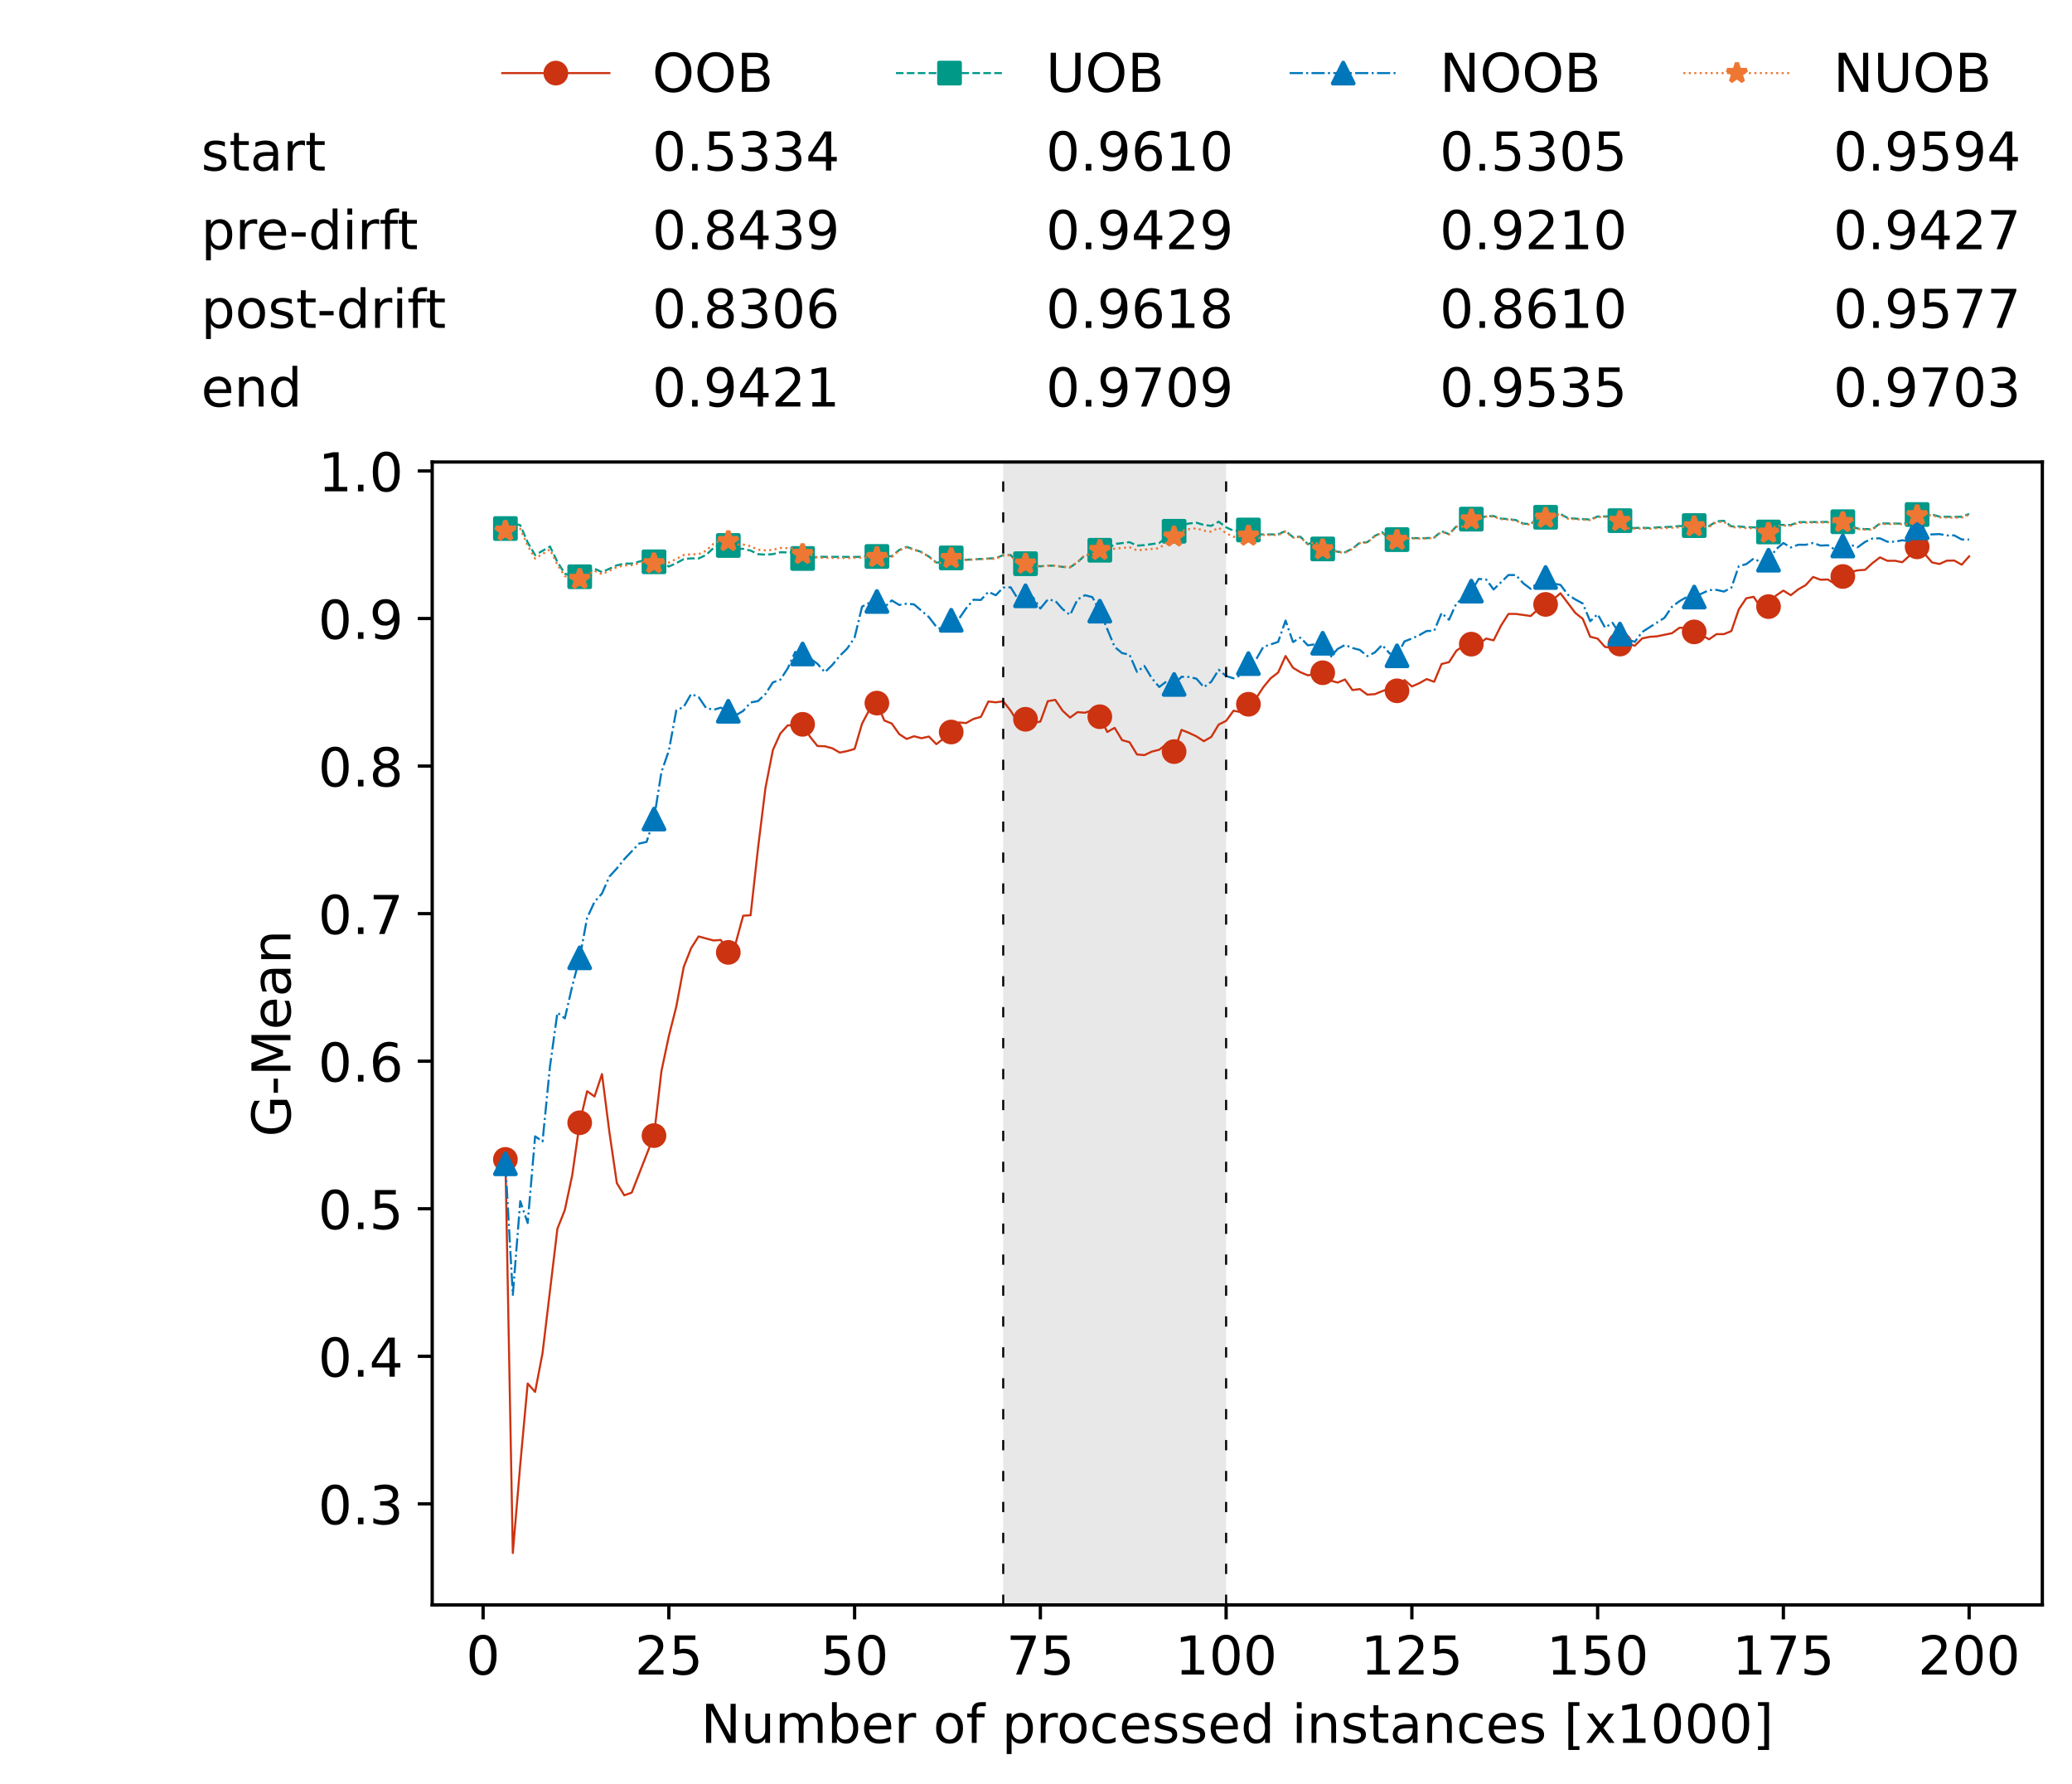 <?xml version="1.0" encoding="utf-8" standalone="no"?>
<!DOCTYPE svg PUBLIC "-//W3C//DTD SVG 1.1//EN"
  "http://www.w3.org/Graphics/SVG/1.1/DTD/svg11.dtd">
<!-- Created with matplotlib (https://matplotlib.org/) -->
<svg height="432.615pt" version="1.1" viewBox="0 0 502.65 432.615" width="502.65pt" xmlns="http://www.w3.org/2000/svg" xmlns:xlink="http://www.w3.org/1999/xlink">
 <defs>
  <style type="text/css">*{stroke-linecap:butt;stroke-linejoin:round;}</style>
 </defs>
 <g id="figure_1">
  <g id="patch_1">
   <path d="M 0 432.615 
L 502.65 432.615 
L 502.65 0 
L 0 0 
z
" style="fill:#ffffff;"/>
  </g>
  <g id="axes_1">
   <g id="patch_2">
    <path d="M 104.85 389.252 
L 495.45 389.252 
L 495.45 112.052 
L 104.85 112.052 
z
" style="fill:#ffffff;"/>
   </g>
   <g id="patch_3">
    <path clip-path="url(#p4edfb6910a)" d="M 297.446 389.252 
L 297.446 112.052 
L 243.372 112.052 
L 243.372 389.252 
z
" style="fill:#d3d3d3;opacity:0.5;"/>
   </g>
   <g id="matplotlib.axis_1">
    <g id="xtick_1">
     <g id="line2d_1">
      <defs>
       <path d="M 0 0 
L 0 3.5 
" id="ma75c9e2a3e" style="stroke:#000000;stroke-width:0.8;"/>
      </defs>
      <g>
       <use style="stroke:#000000;stroke-width:0.8;" x="117.197" xlink:href="#ma75c9e2a3e" y="389.252"/>
      </g>
     </g>
     <g id="text_1">
      <!-- 0 -->
      <g transform="translate(113.061 406.13)scale(0.13 -0.13)">
       <defs>
        <path d="M 31.781 66.406 
Q 24.172 66.406 20.328 58.906 
Q 16.5 51.422 16.5 36.375 
Q 16.5 21.391 20.328 13.891 
Q 24.172 6.391 31.781 6.391 
Q 39.453 6.391 43.281 13.891 
Q 47.125 21.391 47.125 36.375 
Q 47.125 51.422 43.281 58.906 
Q 39.453 66.406 31.781 66.406 
z
M 31.781 74.219 
Q 44.047 74.219 50.516 64.516 
Q 56.984 54.828 56.984 36.375 
Q 56.984 17.969 50.516 8.266 
Q 44.047 -1.422 31.781 -1.422 
Q 19.531 -1.422 13.062 8.266 
Q 6.594 17.969 6.594 36.375 
Q 6.594 54.828 13.062 64.516 
Q 19.531 74.219 31.781 74.219 
z
" id="DejaVuSans-48"/>
       </defs>
       <use xlink:href="#DejaVuSans-48"/>
      </g>
     </g>
    </g>
    <g id="xtick_2">
     <g id="line2d_2">
      <g>
       <use style="stroke:#000000;stroke-width:0.8;" x="162.259" xlink:href="#ma75c9e2a3e" y="389.252"/>
      </g>
     </g>
     <g id="text_2">
      <!-- 25 -->
      <g transform="translate(153.988 406.13)scale(0.13 -0.13)">
       <defs>
        <path d="M 19.188 8.297 
L 53.609 8.297 
L 53.609 0 
L 7.328 0 
L 7.328 8.297 
Q 12.938 14.109 22.625 23.891 
Q 32.328 33.688 34.812 36.531 
Q 39.547 41.844 41.422 45.531 
Q 43.312 49.219 43.312 52.781 
Q 43.312 58.594 39.234 62.25 
Q 35.156 65.922 28.609 65.922 
Q 23.969 65.922 18.812 64.312 
Q 13.672 62.703 7.812 59.422 
L 7.812 69.391 
Q 13.766 71.781 18.938 73 
Q 24.125 74.219 28.422 74.219 
Q 39.75 74.219 46.484 68.547 
Q 53.219 62.891 53.219 53.422 
Q 53.219 48.922 51.531 44.891 
Q 49.859 40.875 45.406 35.406 
Q 44.188 33.984 37.641 27.219 
Q 31.109 20.453 19.188 8.297 
z
" id="DejaVuSans-50"/>
        <path d="M 10.797 72.906 
L 49.516 72.906 
L 49.516 64.594 
L 19.828 64.594 
L 19.828 46.734 
Q 21.969 47.469 24.109 47.828 
Q 26.266 48.188 28.422 48.188 
Q 40.625 48.188 47.75 41.5 
Q 54.891 34.812 54.891 23.391 
Q 54.891 11.625 47.562 5.094 
Q 40.234 -1.422 26.906 -1.422 
Q 22.312 -1.422 17.547 -0.641 
Q 12.797 0.141 7.719 1.703 
L 7.719 11.625 
Q 12.109 9.234 16.797 8.062 
Q 21.484 6.891 26.703 6.891 
Q 35.156 6.891 40.078 11.328 
Q 45.016 15.766 45.016 23.391 
Q 45.016 31 40.078 35.438 
Q 35.156 39.891 26.703 39.891 
Q 22.75 39.891 18.812 39.016 
Q 14.891 38.141 10.797 36.281 
z
" id="DejaVuSans-53"/>
       </defs>
       <use xlink:href="#DejaVuSans-50"/>
       <use x="63.623" xlink:href="#DejaVuSans-53"/>
      </g>
     </g>
    </g>
    <g id="xtick_3">
     <g id="line2d_3">
      <g>
       <use style="stroke:#000000;stroke-width:0.8;" x="207.322" xlink:href="#ma75c9e2a3e" y="389.252"/>
      </g>
     </g>
     <g id="text_3">
      <!-- 50 -->
      <g transform="translate(199.05 406.13)scale(0.13 -0.13)">
       <use xlink:href="#DejaVuSans-53"/>
       <use x="63.623" xlink:href="#DejaVuSans-48"/>
      </g>
     </g>
    </g>
    <g id="xtick_4">
     <g id="line2d_4">
      <g>
       <use style="stroke:#000000;stroke-width:0.8;" x="252.384" xlink:href="#ma75c9e2a3e" y="389.252"/>
      </g>
     </g>
     <g id="text_4">
      <!-- 75 -->
      <g transform="translate(244.113 406.13)scale(0.13 -0.13)">
       <defs>
        <path d="M 8.203 72.906 
L 55.078 72.906 
L 55.078 68.703 
L 28.609 0 
L 18.312 0 
L 43.219 64.594 
L 8.203 64.594 
z
" id="DejaVuSans-55"/>
       </defs>
       <use xlink:href="#DejaVuSans-55"/>
       <use x="63.623" xlink:href="#DejaVuSans-53"/>
      </g>
     </g>
    </g>
    <g id="xtick_5">
     <g id="line2d_5">
      <g>
       <use style="stroke:#000000;stroke-width:0.8;" x="297.446" xlink:href="#ma75c9e2a3e" y="389.252"/>
      </g>
     </g>
     <g id="text_5">
      <!-- 100 -->
      <g transform="translate(285.039 406.13)scale(0.13 -0.13)">
       <defs>
        <path d="M 12.406 8.297 
L 28.516 8.297 
L 28.516 63.922 
L 10.984 60.406 
L 10.984 69.391 
L 28.422 72.906 
L 38.281 72.906 
L 38.281 8.297 
L 54.391 8.297 
L 54.391 0 
L 12.406 0 
z
" id="DejaVuSans-49"/>
       </defs>
       <use xlink:href="#DejaVuSans-49"/>
       <use x="63.623" xlink:href="#DejaVuSans-48"/>
       <use x="127.246" xlink:href="#DejaVuSans-48"/>
      </g>
     </g>
    </g>
    <g id="xtick_6">
     <g id="line2d_6">
      <g>
       <use style="stroke:#000000;stroke-width:0.8;" x="342.509" xlink:href="#ma75c9e2a3e" y="389.252"/>
      </g>
     </g>
     <g id="text_6">
      <!-- 125 -->
      <g transform="translate(330.102 406.13)scale(0.13 -0.13)">
       <use xlink:href="#DejaVuSans-49"/>
       <use x="63.623" xlink:href="#DejaVuSans-50"/>
       <use x="127.246" xlink:href="#DejaVuSans-53"/>
      </g>
     </g>
    </g>
    <g id="xtick_7">
     <g id="line2d_7">
      <g>
       <use style="stroke:#000000;stroke-width:0.8;" x="387.571" xlink:href="#ma75c9e2a3e" y="389.252"/>
      </g>
     </g>
     <g id="text_7">
      <!-- 150 -->
      <g transform="translate(375.164 406.13)scale(0.13 -0.13)">
       <use xlink:href="#DejaVuSans-49"/>
       <use x="63.623" xlink:href="#DejaVuSans-53"/>
       <use x="127.246" xlink:href="#DejaVuSans-48"/>
      </g>
     </g>
    </g>
    <g id="xtick_8">
     <g id="line2d_8">
      <g>
       <use style="stroke:#000000;stroke-width:0.8;" x="432.633" xlink:href="#ma75c9e2a3e" y="389.252"/>
      </g>
     </g>
     <g id="text_8">
      <!-- 175 -->
      <g transform="translate(420.226 406.13)scale(0.13 -0.13)">
       <use xlink:href="#DejaVuSans-49"/>
       <use x="63.623" xlink:href="#DejaVuSans-55"/>
       <use x="127.246" xlink:href="#DejaVuSans-53"/>
      </g>
     </g>
    </g>
    <g id="xtick_9">
     <g id="line2d_9">
      <g>
       <use style="stroke:#000000;stroke-width:0.8;" x="477.695" xlink:href="#ma75c9e2a3e" y="389.252"/>
      </g>
     </g>
     <g id="text_9">
      <!-- 200 -->
      <g transform="translate(465.289 406.13)scale(0.13 -0.13)">
       <use xlink:href="#DejaVuSans-50"/>
       <use x="63.623" xlink:href="#DejaVuSans-48"/>
       <use x="127.246" xlink:href="#DejaVuSans-48"/>
      </g>
     </g>
    </g>
    <g id="text_10">
     <!-- Number of processed instances [x1000] -->
     <g transform="translate(170.025 422.711)scale(0.13 -0.13)">
      <defs>
       <path d="M 9.812 72.906 
L 23.094 72.906 
L 55.422 11.922 
L 55.422 72.906 
L 64.984 72.906 
L 64.984 0 
L 51.703 0 
L 19.391 60.984 
L 19.391 0 
L 9.812 0 
z
" id="DejaVuSans-78"/>
       <path d="M 8.5 21.578 
L 8.5 54.688 
L 17.484 54.688 
L 17.484 21.922 
Q 17.484 14.156 20.5 10.266 
Q 23.531 6.391 29.594 6.391 
Q 36.859 6.391 41.078 11.031 
Q 45.312 15.672 45.312 23.688 
L 45.312 54.688 
L 54.297 54.688 
L 54.297 0 
L 45.312 0 
L 45.312 8.406 
Q 42.047 3.422 37.719 1 
Q 33.406 -1.422 27.688 -1.422 
Q 18.266 -1.422 13.375 4.438 
Q 8.5 10.297 8.5 21.578 
z
M 31.109 56 
z
" id="DejaVuSans-117"/>
       <path d="M 52 44.188 
Q 55.375 50.25 60.062 53.125 
Q 64.75 56 71.094 56 
Q 79.641 56 84.281 50.016 
Q 88.922 44.047 88.922 33.016 
L 88.922 0 
L 79.891 0 
L 79.891 32.719 
Q 79.891 40.578 77.094 44.375 
Q 74.312 48.188 68.609 48.188 
Q 61.625 48.188 57.562 43.547 
Q 53.516 38.922 53.516 30.906 
L 53.516 0 
L 44.484 0 
L 44.484 32.719 
Q 44.484 40.625 41.703 44.406 
Q 38.922 48.188 33.109 48.188 
Q 26.219 48.188 22.156 43.531 
Q 18.109 38.875 18.109 30.906 
L 18.109 0 
L 9.078 0 
L 9.078 54.688 
L 18.109 54.688 
L 18.109 46.188 
Q 21.188 51.219 25.484 53.609 
Q 29.781 56 35.688 56 
Q 41.656 56 45.828 52.969 
Q 50 49.953 52 44.188 
z
" id="DejaVuSans-109"/>
       <path d="M 48.688 27.297 
Q 48.688 37.203 44.609 42.844 
Q 40.531 48.484 33.406 48.484 
Q 26.266 48.484 22.188 42.844 
Q 18.109 37.203 18.109 27.297 
Q 18.109 17.391 22.188 11.75 
Q 26.266 6.109 33.406 6.109 
Q 40.531 6.109 44.609 11.75 
Q 48.688 17.391 48.688 27.297 
z
M 18.109 46.391 
Q 20.953 51.266 25.266 53.625 
Q 29.594 56 35.594 56 
Q 45.562 56 51.781 48.094 
Q 58.016 40.188 58.016 27.297 
Q 58.016 14.406 51.781 6.484 
Q 45.562 -1.422 35.594 -1.422 
Q 29.594 -1.422 25.266 0.953 
Q 20.953 3.328 18.109 8.203 
L 18.109 0 
L 9.078 0 
L 9.078 75.984 
L 18.109 75.984 
z
" id="DejaVuSans-98"/>
       <path d="M 56.203 29.594 
L 56.203 25.203 
L 14.891 25.203 
Q 15.484 15.922 20.484 11.062 
Q 25.484 6.203 34.422 6.203 
Q 39.594 6.203 44.453 7.469 
Q 49.312 8.734 54.109 11.281 
L 54.109 2.781 
Q 49.266 0.734 44.188 -0.344 
Q 39.109 -1.422 33.891 -1.422 
Q 20.797 -1.422 13.156 6.188 
Q 5.516 13.812 5.516 26.812 
Q 5.516 40.234 12.766 48.109 
Q 20.016 56 32.328 56 
Q 43.359 56 49.781 48.891 
Q 56.203 41.797 56.203 29.594 
z
M 47.219 32.234 
Q 47.125 39.594 43.094 43.984 
Q 39.062 48.391 32.422 48.391 
Q 24.906 48.391 20.391 44.141 
Q 15.875 39.891 15.188 32.172 
z
" id="DejaVuSans-101"/>
       <path d="M 41.109 46.297 
Q 39.594 47.172 37.812 47.578 
Q 36.031 48 33.891 48 
Q 26.266 48 22.188 43.047 
Q 18.109 38.094 18.109 28.812 
L 18.109 0 
L 9.078 0 
L 9.078 54.688 
L 18.109 54.688 
L 18.109 46.188 
Q 20.953 51.172 25.484 53.578 
Q 30.031 56 36.531 56 
Q 37.453 56 38.578 55.875 
Q 39.703 55.766 41.062 55.516 
z
" id="DejaVuSans-114"/>
       <path id="DejaVuSans-32"/>
       <path d="M 30.609 48.391 
Q 23.391 48.391 19.188 42.75 
Q 14.984 37.109 14.984 27.297 
Q 14.984 17.484 19.156 11.844 
Q 23.344 6.203 30.609 6.203 
Q 37.797 6.203 41.984 11.859 
Q 46.188 17.531 46.188 27.297 
Q 46.188 37.016 41.984 42.703 
Q 37.797 48.391 30.609 48.391 
z
M 30.609 56 
Q 42.328 56 49.016 48.375 
Q 55.719 40.766 55.719 27.297 
Q 55.719 13.875 49.016 6.219 
Q 42.328 -1.422 30.609 -1.422 
Q 18.844 -1.422 12.172 6.219 
Q 5.516 13.875 5.516 27.297 
Q 5.516 40.766 12.172 48.375 
Q 18.844 56 30.609 56 
z
" id="DejaVuSans-111"/>
       <path d="M 37.109 75.984 
L 37.109 68.5 
L 28.516 68.5 
Q 23.688 68.5 21.797 66.547 
Q 19.922 64.594 19.922 59.516 
L 19.922 54.688 
L 34.719 54.688 
L 34.719 47.703 
L 19.922 47.703 
L 19.922 0 
L 10.891 0 
L 10.891 47.703 
L 2.297 47.703 
L 2.297 54.688 
L 10.891 54.688 
L 10.891 58.5 
Q 10.891 67.625 15.141 71.797 
Q 19.391 75.984 28.609 75.984 
z
" id="DejaVuSans-102"/>
       <path d="M 18.109 8.203 
L 18.109 -20.797 
L 9.078 -20.797 
L 9.078 54.688 
L 18.109 54.688 
L 18.109 46.391 
Q 20.953 51.266 25.266 53.625 
Q 29.594 56 35.594 56 
Q 45.562 56 51.781 48.094 
Q 58.016 40.188 58.016 27.297 
Q 58.016 14.406 51.781 6.484 
Q 45.562 -1.422 35.594 -1.422 
Q 29.594 -1.422 25.266 0.953 
Q 20.953 3.328 18.109 8.203 
z
M 48.688 27.297 
Q 48.688 37.203 44.609 42.844 
Q 40.531 48.484 33.406 48.484 
Q 26.266 48.484 22.188 42.844 
Q 18.109 37.203 18.109 27.297 
Q 18.109 17.391 22.188 11.75 
Q 26.266 6.109 33.406 6.109 
Q 40.531 6.109 44.609 11.75 
Q 48.688 17.391 48.688 27.297 
z
" id="DejaVuSans-112"/>
       <path d="M 48.781 52.594 
L 48.781 44.188 
Q 44.969 46.297 41.141 47.344 
Q 37.312 48.391 33.406 48.391 
Q 24.656 48.391 19.812 42.844 
Q 14.984 37.312 14.984 27.297 
Q 14.984 17.281 19.812 11.734 
Q 24.656 6.203 33.406 6.203 
Q 37.312 6.203 41.141 7.25 
Q 44.969 8.297 48.781 10.406 
L 48.781 2.094 
Q 45.016 0.344 40.984 -0.531 
Q 36.969 -1.422 32.422 -1.422 
Q 20.062 -1.422 12.781 6.344 
Q 5.516 14.109 5.516 27.297 
Q 5.516 40.672 12.859 48.328 
Q 20.219 56 33.016 56 
Q 37.156 56 41.109 55.141 
Q 45.062 54.297 48.781 52.594 
z
" id="DejaVuSans-99"/>
       <path d="M 44.281 53.078 
L 44.281 44.578 
Q 40.484 46.531 36.375 47.5 
Q 32.281 48.484 27.875 48.484 
Q 21.188 48.484 17.844 46.438 
Q 14.5 44.391 14.5 40.281 
Q 14.5 37.156 16.891 35.375 
Q 19.281 33.594 26.516 31.984 
L 29.594 31.297 
Q 39.156 29.25 43.188 25.516 
Q 47.219 21.781 47.219 15.094 
Q 47.219 7.469 41.188 3.016 
Q 35.156 -1.422 24.609 -1.422 
Q 20.219 -1.422 15.453 -0.562 
Q 10.688 0.297 5.422 2 
L 5.422 11.281 
Q 10.406 8.688 15.234 7.391 
Q 20.062 6.109 24.812 6.109 
Q 31.156 6.109 34.562 8.281 
Q 37.984 10.453 37.984 14.406 
Q 37.984 18.062 35.516 20.016 
Q 33.062 21.969 24.703 23.781 
L 21.578 24.516 
Q 13.234 26.266 9.516 29.906 
Q 5.812 33.547 5.812 39.891 
Q 5.812 47.609 11.281 51.797 
Q 16.75 56 26.812 56 
Q 31.781 56 36.172 55.266 
Q 40.578 54.547 44.281 53.078 
z
" id="DejaVuSans-115"/>
       <path d="M 45.406 46.391 
L 45.406 75.984 
L 54.391 75.984 
L 54.391 0 
L 45.406 0 
L 45.406 8.203 
Q 42.578 3.328 38.25 0.953 
Q 33.938 -1.422 27.875 -1.422 
Q 17.969 -1.422 11.734 6.484 
Q 5.516 14.406 5.516 27.297 
Q 5.516 40.188 11.734 48.094 
Q 17.969 56 27.875 56 
Q 33.938 56 38.25 53.625 
Q 42.578 51.266 45.406 46.391 
z
M 14.797 27.297 
Q 14.797 17.391 18.875 11.75 
Q 22.953 6.109 30.078 6.109 
Q 37.203 6.109 41.297 11.75 
Q 45.406 17.391 45.406 27.297 
Q 45.406 37.203 41.297 42.844 
Q 37.203 48.484 30.078 48.484 
Q 22.953 48.484 18.875 42.844 
Q 14.797 37.203 14.797 27.297 
z
" id="DejaVuSans-100"/>
       <path d="M 9.422 54.688 
L 18.406 54.688 
L 18.406 0 
L 9.422 0 
z
M 9.422 75.984 
L 18.406 75.984 
L 18.406 64.594 
L 9.422 64.594 
z
" id="DejaVuSans-105"/>
       <path d="M 54.891 33.016 
L 54.891 0 
L 45.906 0 
L 45.906 32.719 
Q 45.906 40.484 42.875 44.328 
Q 39.844 48.188 33.797 48.188 
Q 26.516 48.188 22.312 43.547 
Q 18.109 38.922 18.109 30.906 
L 18.109 0 
L 9.078 0 
L 9.078 54.688 
L 18.109 54.688 
L 18.109 46.188 
Q 21.344 51.125 25.703 53.562 
Q 30.078 56 35.797 56 
Q 45.219 56 50.047 50.172 
Q 54.891 44.344 54.891 33.016 
z
" id="DejaVuSans-110"/>
       <path d="M 18.312 70.219 
L 18.312 54.688 
L 36.812 54.688 
L 36.812 47.703 
L 18.312 47.703 
L 18.312 18.016 
Q 18.312 11.328 20.141 9.422 
Q 21.969 7.516 27.594 7.516 
L 36.812 7.516 
L 36.812 0 
L 27.594 0 
Q 17.188 0 13.234 3.875 
Q 9.281 7.766 9.281 18.016 
L 9.281 47.703 
L 2.688 47.703 
L 2.688 54.688 
L 9.281 54.688 
L 9.281 70.219 
z
" id="DejaVuSans-116"/>
       <path d="M 34.281 27.484 
Q 23.391 27.484 19.188 25 
Q 14.984 22.516 14.984 16.5 
Q 14.984 11.719 18.141 8.906 
Q 21.297 6.109 26.703 6.109 
Q 34.188 6.109 38.703 11.406 
Q 43.219 16.703 43.219 25.484 
L 43.219 27.484 
z
M 52.203 31.203 
L 52.203 0 
L 43.219 0 
L 43.219 8.297 
Q 40.141 3.328 35.547 0.953 
Q 30.953 -1.422 24.312 -1.422 
Q 15.922 -1.422 10.953 3.297 
Q 6 8.016 6 15.922 
Q 6 25.141 12.172 29.828 
Q 18.359 34.516 30.609 34.516 
L 43.219 34.516 
L 43.219 35.406 
Q 43.219 41.609 39.141 45 
Q 35.062 48.391 27.688 48.391 
Q 23 48.391 18.547 47.266 
Q 14.109 46.141 10.016 43.891 
L 10.016 52.203 
Q 14.938 54.109 19.578 55.047 
Q 24.219 56 28.609 56 
Q 40.484 56 46.344 49.844 
Q 52.203 43.703 52.203 31.203 
z
" id="DejaVuSans-97"/>
       <path d="M 8.594 75.984 
L 29.297 75.984 
L 29.297 69 
L 17.578 69 
L 17.578 -6.203 
L 29.297 -6.203 
L 29.297 -13.188 
L 8.594 -13.188 
z
" id="DejaVuSans-91"/>
       <path d="M 54.891 54.688 
L 35.109 28.078 
L 55.906 0 
L 45.312 0 
L 29.391 21.484 
L 13.484 0 
L 2.875 0 
L 24.125 28.609 
L 4.688 54.688 
L 15.281 54.688 
L 29.781 35.203 
L 44.281 54.688 
z
" id="DejaVuSans-120"/>
       <path d="M 30.422 75.984 
L 30.422 -13.188 
L 9.719 -13.188 
L 9.719 -6.203 
L 21.391 -6.203 
L 21.391 69 
L 9.719 69 
L 9.719 75.984 
z
" id="DejaVuSans-93"/>
      </defs>
      <use xlink:href="#DejaVuSans-78"/>
      <use x="74.805" xlink:href="#DejaVuSans-117"/>
      <use x="138.184" xlink:href="#DejaVuSans-109"/>
      <use x="235.596" xlink:href="#DejaVuSans-98"/>
      <use x="299.072" xlink:href="#DejaVuSans-101"/>
      <use x="360.596" xlink:href="#DejaVuSans-114"/>
      <use x="401.709" xlink:href="#DejaVuSans-32"/>
      <use x="433.496" xlink:href="#DejaVuSans-111"/>
      <use x="494.678" xlink:href="#DejaVuSans-102"/>
      <use x="529.883" xlink:href="#DejaVuSans-32"/>
      <use x="561.67" xlink:href="#DejaVuSans-112"/>
      <use x="625.146" xlink:href="#DejaVuSans-114"/>
      <use x="664.01" xlink:href="#DejaVuSans-111"/>
      <use x="725.191" xlink:href="#DejaVuSans-99"/>
      <use x="780.172" xlink:href="#DejaVuSans-101"/>
      <use x="841.695" xlink:href="#DejaVuSans-115"/>
      <use x="893.795" xlink:href="#DejaVuSans-115"/>
      <use x="945.895" xlink:href="#DejaVuSans-101"/>
      <use x="1007.418" xlink:href="#DejaVuSans-100"/>
      <use x="1070.895" xlink:href="#DejaVuSans-32"/>
      <use x="1102.682" xlink:href="#DejaVuSans-105"/>
      <use x="1130.465" xlink:href="#DejaVuSans-110"/>
      <use x="1193.844" xlink:href="#DejaVuSans-115"/>
      <use x="1245.943" xlink:href="#DejaVuSans-116"/>
      <use x="1285.152" xlink:href="#DejaVuSans-97"/>
      <use x="1346.432" xlink:href="#DejaVuSans-110"/>
      <use x="1409.811" xlink:href="#DejaVuSans-99"/>
      <use x="1464.791" xlink:href="#DejaVuSans-101"/>
      <use x="1526.314" xlink:href="#DejaVuSans-115"/>
      <use x="1578.414" xlink:href="#DejaVuSans-32"/>
      <use x="1610.201" xlink:href="#DejaVuSans-91"/>
      <use x="1649.215" xlink:href="#DejaVuSans-120"/>
      <use x="1708.395" xlink:href="#DejaVuSans-49"/>
      <use x="1772.018" xlink:href="#DejaVuSans-48"/>
      <use x="1835.641" xlink:href="#DejaVuSans-48"/>
      <use x="1899.264" xlink:href="#DejaVuSans-48"/>
      <use x="1962.887" xlink:href="#DejaVuSans-93"/>
     </g>
    </g>
   </g>
   <g id="matplotlib.axis_2">
    <g id="ytick_1">
     <g id="line2d_10">
      <defs>
       <path d="M 0 0 
L -3.5 0 
" id="m39ea88965c" style="stroke:#000000;stroke-width:0.8;"/>
      </defs>
      <g>
       <use style="stroke:#000000;stroke-width:0.8;" x="104.85" xlink:href="#m39ea88965c" y="364.742"/>
      </g>
     </g>
     <g id="text_11">
      <!-- 0.3 -->
      <g transform="translate(77.176 369.681)scale(0.13 -0.13)">
       <defs>
        <path d="M 10.688 12.406 
L 21 12.406 
L 21 0 
L 10.688 0 
z
" id="DejaVuSans-46"/>
        <path d="M 40.578 39.312 
Q 47.656 37.797 51.625 33 
Q 55.609 28.219 55.609 21.188 
Q 55.609 10.406 48.188 4.484 
Q 40.766 -1.422 27.094 -1.422 
Q 22.516 -1.422 17.656 -0.516 
Q 12.797 0.391 7.625 2.203 
L 7.625 11.719 
Q 11.719 9.328 16.594 8.109 
Q 21.484 6.891 26.812 6.891 
Q 36.078 6.891 40.938 10.547 
Q 45.797 14.203 45.797 21.188 
Q 45.797 27.641 41.281 31.266 
Q 36.766 34.906 28.719 34.906 
L 20.219 34.906 
L 20.219 43.016 
L 29.109 43.016 
Q 36.375 43.016 40.234 45.922 
Q 44.094 48.828 44.094 54.297 
Q 44.094 59.906 40.109 62.906 
Q 36.141 65.922 28.719 65.922 
Q 24.656 65.922 20.016 65.031 
Q 15.375 64.156 9.812 62.312 
L 9.812 71.094 
Q 15.438 72.656 20.344 73.438 
Q 25.25 74.219 29.594 74.219 
Q 40.828 74.219 47.359 69.109 
Q 53.906 64.016 53.906 55.328 
Q 53.906 49.266 50.438 45.094 
Q 46.969 40.922 40.578 39.312 
z
" id="DejaVuSans-51"/>
       </defs>
       <use xlink:href="#DejaVuSans-48"/>
       <use x="63.623" xlink:href="#DejaVuSans-46"/>
       <use x="95.41" xlink:href="#DejaVuSans-51"/>
      </g>
     </g>
    </g>
    <g id="ytick_2">
     <g id="line2d_11">
      <g>
       <use style="stroke:#000000;stroke-width:0.8;" x="104.85" xlink:href="#m39ea88965c" y="328.954"/>
      </g>
     </g>
     <g id="text_12">
      <!-- 0.4 -->
      <g transform="translate(77.176 333.893)scale(0.13 -0.13)">
       <defs>
        <path d="M 37.797 64.312 
L 12.891 25.391 
L 37.797 25.391 
z
M 35.203 72.906 
L 47.609 72.906 
L 47.609 25.391 
L 58.016 25.391 
L 58.016 17.188 
L 47.609 17.188 
L 47.609 0 
L 37.797 0 
L 37.797 17.188 
L 4.891 17.188 
L 4.891 26.703 
z
" id="DejaVuSans-52"/>
       </defs>
       <use xlink:href="#DejaVuSans-48"/>
       <use x="63.623" xlink:href="#DejaVuSans-46"/>
       <use x="95.41" xlink:href="#DejaVuSans-52"/>
      </g>
     </g>
    </g>
    <g id="ytick_3">
     <g id="line2d_12">
      <g>
       <use style="stroke:#000000;stroke-width:0.8;" x="104.85" xlink:href="#m39ea88965c" y="293.165"/>
      </g>
     </g>
     <g id="text_13">
      <!-- 0.5 -->
      <g transform="translate(77.176 298.104)scale(0.13 -0.13)">
       <use xlink:href="#DejaVuSans-48"/>
       <use x="63.623" xlink:href="#DejaVuSans-46"/>
       <use x="95.41" xlink:href="#DejaVuSans-53"/>
      </g>
     </g>
    </g>
    <g id="ytick_4">
     <g id="line2d_13">
      <g>
       <use style="stroke:#000000;stroke-width:0.8;" x="104.85" xlink:href="#m39ea88965c" y="257.376"/>
      </g>
     </g>
     <g id="text_14">
      <!-- 0.6 -->
      <g transform="translate(77.176 262.315)scale(0.13 -0.13)">
       <defs>
        <path d="M 33.016 40.375 
Q 26.375 40.375 22.484 35.828 
Q 18.609 31.297 18.609 23.391 
Q 18.609 15.531 22.484 10.953 
Q 26.375 6.391 33.016 6.391 
Q 39.656 6.391 43.531 10.953 
Q 47.406 15.531 47.406 23.391 
Q 47.406 31.297 43.531 35.828 
Q 39.656 40.375 33.016 40.375 
z
M 52.594 71.297 
L 52.594 62.312 
Q 48.875 64.062 45.094 64.984 
Q 41.312 65.922 37.594 65.922 
Q 27.828 65.922 22.672 59.328 
Q 17.531 52.734 16.797 39.406 
Q 19.672 43.656 24.016 45.922 
Q 28.375 48.188 33.594 48.188 
Q 44.578 48.188 50.953 41.516 
Q 57.328 34.859 57.328 23.391 
Q 57.328 12.156 50.688 5.359 
Q 44.047 -1.422 33.016 -1.422 
Q 20.359 -1.422 13.672 8.266 
Q 6.984 17.969 6.984 36.375 
Q 6.984 53.656 15.188 63.938 
Q 23.391 74.219 37.203 74.219 
Q 40.922 74.219 44.703 73.484 
Q 48.484 72.75 52.594 71.297 
z
" id="DejaVuSans-54"/>
       </defs>
       <use xlink:href="#DejaVuSans-48"/>
       <use x="63.623" xlink:href="#DejaVuSans-46"/>
       <use x="95.41" xlink:href="#DejaVuSans-54"/>
      </g>
     </g>
    </g>
    <g id="ytick_5">
     <g id="line2d_14">
      <g>
       <use style="stroke:#000000;stroke-width:0.8;" x="104.85" xlink:href="#m39ea88965c" y="221.588"/>
      </g>
     </g>
     <g id="text_15">
      <!-- 0.7 -->
      <g transform="translate(77.176 226.527)scale(0.13 -0.13)">
       <use xlink:href="#DejaVuSans-48"/>
       <use x="63.623" xlink:href="#DejaVuSans-46"/>
       <use x="95.41" xlink:href="#DejaVuSans-55"/>
      </g>
     </g>
    </g>
    <g id="ytick_6">
     <g id="line2d_15">
      <g>
       <use style="stroke:#000000;stroke-width:0.8;" x="104.85" xlink:href="#m39ea88965c" y="185.799"/>
      </g>
     </g>
     <g id="text_16">
      <!-- 0.8 -->
      <g transform="translate(77.176 190.738)scale(0.13 -0.13)">
       <defs>
        <path d="M 31.781 34.625 
Q 24.75 34.625 20.719 30.859 
Q 16.703 27.094 16.703 20.516 
Q 16.703 13.922 20.719 10.156 
Q 24.75 6.391 31.781 6.391 
Q 38.812 6.391 42.859 10.172 
Q 46.922 13.969 46.922 20.516 
Q 46.922 27.094 42.891 30.859 
Q 38.875 34.625 31.781 34.625 
z
M 21.922 38.812 
Q 15.578 40.375 12.031 44.719 
Q 8.5 49.078 8.5 55.328 
Q 8.5 64.062 14.719 69.141 
Q 20.953 74.219 31.781 74.219 
Q 42.672 74.219 48.875 69.141 
Q 55.078 64.062 55.078 55.328 
Q 55.078 49.078 51.531 44.719 
Q 48 40.375 41.703 38.812 
Q 48.828 37.156 52.797 32.312 
Q 56.781 27.484 56.781 20.516 
Q 56.781 9.906 50.312 4.234 
Q 43.844 -1.422 31.781 -1.422 
Q 19.734 -1.422 13.25 4.234 
Q 6.781 9.906 6.781 20.516 
Q 6.781 27.484 10.781 32.312 
Q 14.797 37.156 21.922 38.812 
z
M 18.312 54.391 
Q 18.312 48.734 21.844 45.562 
Q 25.391 42.391 31.781 42.391 
Q 38.141 42.391 41.719 45.562 
Q 45.312 48.734 45.312 54.391 
Q 45.312 60.062 41.719 63.234 
Q 38.141 66.406 31.781 66.406 
Q 25.391 66.406 21.844 63.234 
Q 18.312 60.062 18.312 54.391 
z
" id="DejaVuSans-56"/>
       </defs>
       <use xlink:href="#DejaVuSans-48"/>
       <use x="63.623" xlink:href="#DejaVuSans-46"/>
       <use x="95.41" xlink:href="#DejaVuSans-56"/>
      </g>
     </g>
    </g>
    <g id="ytick_7">
     <g id="line2d_16">
      <g>
       <use style="stroke:#000000;stroke-width:0.8;" x="104.85" xlink:href="#m39ea88965c" y="150.011"/>
      </g>
     </g>
     <g id="text_17">
      <!-- 0.9 -->
      <g transform="translate(77.176 154.95)scale(0.13 -0.13)">
       <defs>
        <path d="M 10.984 1.516 
L 10.984 10.5 
Q 14.703 8.734 18.5 7.812 
Q 22.312 6.891 25.984 6.891 
Q 35.75 6.891 40.891 13.453 
Q 46.047 20.016 46.781 33.406 
Q 43.953 29.203 39.594 26.953 
Q 35.25 24.703 29.984 24.703 
Q 19.047 24.703 12.672 31.312 
Q 6.297 37.938 6.297 49.422 
Q 6.297 60.641 12.938 67.422 
Q 19.578 74.219 30.609 74.219 
Q 43.266 74.219 49.922 64.516 
Q 56.594 54.828 56.594 36.375 
Q 56.594 19.141 48.406 8.859 
Q 40.234 -1.422 26.422 -1.422 
Q 22.703 -1.422 18.891 -0.688 
Q 15.094 0.047 10.984 1.516 
z
M 30.609 32.422 
Q 37.25 32.422 41.125 36.953 
Q 45.016 41.5 45.016 49.422 
Q 45.016 57.281 41.125 61.844 
Q 37.25 66.406 30.609 66.406 
Q 23.969 66.406 20.094 61.844 
Q 16.219 57.281 16.219 49.422 
Q 16.219 41.5 20.094 36.953 
Q 23.969 32.422 30.609 32.422 
z
" id="DejaVuSans-57"/>
       </defs>
       <use xlink:href="#DejaVuSans-48"/>
       <use x="63.623" xlink:href="#DejaVuSans-46"/>
       <use x="95.41" xlink:href="#DejaVuSans-57"/>
      </g>
     </g>
    </g>
    <g id="ytick_8">
     <g id="line2d_17">
      <g>
       <use style="stroke:#000000;stroke-width:0.8;" x="104.85" xlink:href="#m39ea88965c" y="114.222"/>
      </g>
     </g>
     <g id="text_18">
      <!-- 1.0 -->
      <g transform="translate(77.176 119.161)scale(0.13 -0.13)">
       <use xlink:href="#DejaVuSans-49"/>
       <use x="63.623" xlink:href="#DejaVuSans-46"/>
       <use x="95.41" xlink:href="#DejaVuSans-48"/>
      </g>
     </g>
    </g>
    <g id="text_19">
     <!-- G-Mean -->
     <g transform="translate(70.472 275.744)rotate(-90)scale(0.13 -0.13)">
      <defs>
       <path d="M 59.516 10.406 
L 59.516 29.984 
L 43.406 29.984 
L 43.406 38.094 
L 69.281 38.094 
L 69.281 6.781 
Q 63.578 2.734 56.688 0.656 
Q 49.812 -1.422 42 -1.422 
Q 24.906 -1.422 15.25 8.562 
Q 5.609 18.562 5.609 36.375 
Q 5.609 54.25 15.25 64.234 
Q 24.906 74.219 42 74.219 
Q 49.125 74.219 55.547 72.453 
Q 61.969 70.703 67.391 67.281 
L 67.391 56.781 
Q 61.922 61.422 55.766 63.766 
Q 49.609 66.109 42.828 66.109 
Q 29.438 66.109 22.719 58.641 
Q 16.016 51.172 16.016 36.375 
Q 16.016 21.625 22.719 14.156 
Q 29.438 6.688 42.828 6.688 
Q 48.047 6.688 52.141 7.594 
Q 56.25 8.5 59.516 10.406 
z
" id="DejaVuSans-71"/>
       <path d="M 4.891 31.391 
L 31.203 31.391 
L 31.203 23.391 
L 4.891 23.391 
z
" id="DejaVuSans-45"/>
       <path d="M 9.812 72.906 
L 24.516 72.906 
L 43.109 23.297 
L 61.812 72.906 
L 76.516 72.906 
L 76.516 0 
L 66.891 0 
L 66.891 64.016 
L 48.094 14.016 
L 38.188 14.016 
L 19.391 64.016 
L 19.391 0 
L 9.812 0 
z
" id="DejaVuSans-77"/>
      </defs>
      <use xlink:href="#DejaVuSans-71"/>
      <use x="77.49" xlink:href="#DejaVuSans-45"/>
      <use x="113.574" xlink:href="#DejaVuSans-77"/>
      <use x="199.854" xlink:href="#DejaVuSans-101"/>
      <use x="261.377" xlink:href="#DejaVuSans-97"/>
      <use x="322.656" xlink:href="#DejaVuSans-110"/>
     </g>
    </g>
   </g>
   <g id="line2d_18"/>
   <g id="line2d_19"/>
   <g id="line2d_20"/>
   <g id="line2d_21"/>
   <g id="line2d_22"/>
   <g id="line2d_23">
    <path clip-path="url(#p4edfb6910a)" d="M 122.605 281.196 
L 124.407 376.652 
L 126.21 355.201 
L 128.012 335.546 
L 129.815 337.59 
L 131.617 328.159 
L 135.222 298.012 
L 137.024 293.462 
L 138.827 284.962 
L 140.629 272.305 
L 142.432 264.653 
L 144.234 265.933 
L 146.037 260.501 
L 147.839 274.608 
L 149.642 286.952 
L 151.444 289.907 
L 153.247 289.257 
L 158.654 275.423 
L 160.457 259.792 
L 162.259 251.275 
L 164.062 244.152 
L 165.864 234.521 
L 167.667 229.951 
L 169.469 227.121 
L 173.074 228.095 
L 174.877 227.98 
L 176.679 230.988 
L 178.482 228.716 
L 180.284 222.095 
L 182.087 221.975 
L 183.889 205.697 
L 185.692 191.109 
L 187.494 181.906 
L 189.297 177.905 
L 191.099 175.923 
L 192.902 175.937 
L 194.704 175.674 
L 196.507 178.683 
L 198.309 180.931 
L 200.112 180.993 
L 201.914 181.484 
L 203.717 182.525 
L 205.519 182.161 
L 207.322 181.646 
L 209.124 175.519 
L 210.927 172.103 
L 212.729 170.526 
L 214.532 174.746 
L 216.334 175.481 
L 218.137 178.039 
L 219.939 179.223 
L 221.742 178.567 
L 223.544 179.042 
L 225.347 178.642 
L 227.149 180.484 
L 228.952 179.096 
L 230.754 177.54 
L 232.557 175.22 
L 234.359 175.369 
L 236.162 174.366 
L 237.964 173.859 
L 239.767 170.141 
L 241.569 170.339 
L 243.372 170.076 
L 245.174 172.377 
L 246.976 175.278 
L 248.779 174.449 
L 250.581 175.386 
L 252.384 174.999 
L 254.186 170.065 
L 255.989 169.739 
L 257.791 172.395 
L 259.594 174.042 
L 261.396 172.721 
L 263.199 172.86 
L 265.001 172.245 
L 266.804 173.831 
L 268.606 177.518 
L 270.409 176.528 
L 272.211 179.51 
L 274.014 180.009 
L 275.816 182.979 
L 277.619 183.143 
L 279.421 182.292 
L 281.224 181.836 
L 283.026 180.434 
L 284.829 182.291 
L 286.631 177.02 
L 288.434 177.741 
L 290.236 178.591 
L 292.039 179.764 
L 293.841 178.727 
L 295.644 175.733 
L 297.446 174.833 
L 299.249 172.368 
L 301.051 172.732 
L 302.854 170.808 
L 304.656 169.441 
L 306.459 166.683 
L 308.261 164.496 
L 310.064 163.117 
L 311.866 159.109 
L 313.669 161.952 
L 315.471 163.039 
L 317.274 163.787 
L 320.879 163.163 
L 322.681 165.038 
L 324.484 165.542 
L 326.286 164.8 
L 328.089 167.36 
L 329.891 167.125 
L 331.694 168.471 
L 333.496 168.363 
L 337.101 166.918 
L 338.904 167.548 
L 340.706 164.94 
L 342.509 166.488 
L 344.311 165.702 
L 346.114 164.698 
L 347.916 165.348 
L 349.719 161.038 
L 351.521 160.596 
L 353.324 157.804 
L 355.126 156.572 
L 356.928 156.23 
L 358.731 156.245 
L 360.533 154.869 
L 362.336 155.305 
L 364.138 151.721 
L 365.941 148.894 
L 367.743 148.901 
L 371.348 149.405 
L 373.151 147.736 
L 376.756 145.416 
L 378.558 143.887 
L 382.163 148.659 
L 383.966 150.092 
L 385.768 154.427 
L 387.571 154.884 
L 389.373 156.913 
L 391.176 157.092 
L 392.978 156.21 
L 394.781 156.104 
L 396.583 156.611 
L 398.386 154.835 
L 400.188 154.458 
L 401.991 154.326 
L 405.596 153.578 
L 407.398 152.265 
L 409.201 152.238 
L 411.003 153.258 
L 412.806 154.021 
L 414.608 155.058 
L 416.411 153.803 
L 418.213 153.795 
L 420.016 153.061 
L 421.818 147.792 
L 423.621 145.108 
L 425.423 144.748 
L 427.226 147.45 
L 429.028 147.119 
L 430.831 144.453 
L 432.633 143.239 
L 434.436 144.358 
L 436.238 142.933 
L 438.041 141.921 
L 439.843 139.932 
L 441.646 140.603 
L 443.448 140.548 
L 445.251 141.684 
L 447.053 139.816 
L 448.856 138.75 
L 450.658 138.327 
L 452.461 138.203 
L 454.263 136.554 
L 456.066 135.179 
L 457.868 136.019 
L 459.671 135.994 
L 461.473 136.361 
L 463.276 134.743 
L 465.078 132.633 
L 466.881 134.304 
L 468.683 136.394 
L 470.485 136.788 
L 472.288 135.984 
L 474.09 135.948 
L 475.893 136.959 
L 477.695 134.939 
L 477.695 134.939 
" style="fill:none;stroke:#cc3311;stroke-linecap:square;stroke-width:0.5;"/>
    <defs>
     <path d="M 0 2.5 
C 0.663 2.5 1.299 2.237 1.768 1.768 
C 2.237 1.299 2.5 0.663 2.5 0 
C 2.5 -0.663 2.237 -1.299 1.768 -1.768 
C 1.299 -2.237 0.663 -2.5 0 -2.5 
C -0.663 -2.5 -1.299 -2.237 -1.768 -1.768 
C -2.237 -1.299 -2.5 -0.663 -2.5 0 
C -2.5 0.663 -2.237 1.299 -1.768 1.768 
C -1.299 2.237 -0.663 2.5 0 2.5 
z
" id="m08f9d3019f" style="stroke:#cc3311;"/>
    </defs>
    <g clip-path="url(#p4edfb6910a)">
     <use style="fill:#cc3311;stroke:#cc3311;" x="122.605" xlink:href="#m08f9d3019f" y="281.196"/>
     <use style="fill:#cc3311;stroke:#cc3311;" x="140.629" xlink:href="#m08f9d3019f" y="272.305"/>
     <use style="fill:#cc3311;stroke:#cc3311;" x="158.654" xlink:href="#m08f9d3019f" y="275.423"/>
     <use style="fill:#cc3311;stroke:#cc3311;" x="176.679" xlink:href="#m08f9d3019f" y="230.988"/>
     <use style="fill:#cc3311;stroke:#cc3311;" x="194.704" xlink:href="#m08f9d3019f" y="175.674"/>
     <use style="fill:#cc3311;stroke:#cc3311;" x="212.729" xlink:href="#m08f9d3019f" y="170.526"/>
     <use style="fill:#cc3311;stroke:#cc3311;" x="230.754" xlink:href="#m08f9d3019f" y="177.54"/>
     <use style="fill:#cc3311;stroke:#cc3311;" x="248.779" xlink:href="#m08f9d3019f" y="174.449"/>
     <use style="fill:#cc3311;stroke:#cc3311;" x="266.804" xlink:href="#m08f9d3019f" y="173.831"/>
     <use style="fill:#cc3311;stroke:#cc3311;" x="284.829" xlink:href="#m08f9d3019f" y="182.291"/>
     <use style="fill:#cc3311;stroke:#cc3311;" x="302.854" xlink:href="#m08f9d3019f" y="170.808"/>
     <use style="fill:#cc3311;stroke:#cc3311;" x="320.879" xlink:href="#m08f9d3019f" y="163.163"/>
     <use style="fill:#cc3311;stroke:#cc3311;" x="338.904" xlink:href="#m08f9d3019f" y="167.548"/>
     <use style="fill:#cc3311;stroke:#cc3311;" x="356.928" xlink:href="#m08f9d3019f" y="156.23"/>
     <use style="fill:#cc3311;stroke:#cc3311;" x="374.953" xlink:href="#m08f9d3019f" y="146.589"/>
     <use style="fill:#cc3311;stroke:#cc3311;" x="392.978" xlink:href="#m08f9d3019f" y="156.21"/>
     <use style="fill:#cc3311;stroke:#cc3311;" x="411.003" xlink:href="#m08f9d3019f" y="153.258"/>
     <use style="fill:#cc3311;stroke:#cc3311;" x="429.028" xlink:href="#m08f9d3019f" y="147.119"/>
     <use style="fill:#cc3311;stroke:#cc3311;" x="447.053" xlink:href="#m08f9d3019f" y="139.816"/>
     <use style="fill:#cc3311;stroke:#cc3311;" x="465.078" xlink:href="#m08f9d3019f" y="132.633"/>
    </g>
   </g>
   <g id="line2d_24"/>
   <g id="line2d_25"/>
   <g id="line2d_26"/>
   <g id="line2d_27"/>
   <g id="line2d_28">
    <path clip-path="url(#p4edfb6910a)" d="M 122.605 128.19 
L 124.407 126.888 
L 126.21 127.375 
L 128.012 131.556 
L 129.815 134.63 
L 133.419 132.548 
L 135.222 136.288 
L 137.024 139.137 
L 138.827 139.666 
L 140.629 139.878 
L 144.234 137.939 
L 146.037 138.755 
L 149.642 137.115 
L 151.444 136.7 
L 153.247 136.684 
L 156.852 135.736 
L 158.654 136.258 
L 160.457 136.252 
L 162.259 137.407 
L 164.062 136.576 
L 165.864 135.613 
L 167.667 135.427 
L 169.469 135.447 
L 171.272 134.612 
L 173.074 132.926 
L 174.877 132.031 
L 176.679 132.299 
L 178.482 133.088 
L 180.284 133.109 
L 182.087 133.534 
L 183.889 134.401 
L 185.692 134.524 
L 187.494 134.4 
L 189.297 133.94 
L 192.902 134.025 
L 194.704 135.444 
L 196.507 135.516 
L 198.309 135.04 
L 207.322 135.074 
L 216.334 134.907 
L 218.137 133.386 
L 219.939 132.632 
L 223.544 133.88 
L 225.347 134.988 
L 227.149 136.42 
L 228.952 136.461 
L 230.754 135.315 
L 232.557 135.335 
L 234.359 135.768 
L 241.569 135.367 
L 243.372 134.646 
L 245.174 134.615 
L 246.976 136.601 
L 248.779 136.719 
L 250.581 137.227 
L 252.384 137.354 
L 254.186 137.2 
L 255.989 137.194 
L 257.791 137.498 
L 259.594 137.605 
L 261.396 136.369 
L 263.199 134.678 
L 265.001 134.502 
L 266.804 133.459 
L 268.606 133.319 
L 270.409 131.938 
L 274.014 131.492 
L 275.816 132.337 
L 277.619 132.211 
L 281.224 131.71 
L 286.631 127.391 
L 288.434 126.965 
L 290.236 126.768 
L 292.039 127.327 
L 293.841 127.536 
L 295.644 126.523 
L 297.446 127.893 
L 299.249 128.709 
L 302.854 128.54 
L 304.656 129.608 
L 310.064 129.607 
L 311.866 128.779 
L 313.669 130.261 
L 315.471 130.166 
L 317.274 131.985 
L 319.076 131.26 
L 320.879 133.135 
L 322.681 133.143 
L 324.484 133.82 
L 326.286 133.939 
L 328.089 133.06 
L 329.891 131.607 
L 331.694 131.497 
L 333.496 129.991 
L 335.299 129.092 
L 337.101 130.768 
L 338.904 130.874 
L 340.706 130.491 
L 344.311 130.522 
L 346.114 130.513 
L 347.916 130.36 
L 349.719 128.844 
L 351.521 129.547 
L 353.324 127.648 
L 355.126 127.648 
L 356.928 125.901 
L 358.731 125.873 
L 360.533 125.179 
L 362.336 125.165 
L 364.138 125.78 
L 365.941 125.899 
L 367.743 126.14 
L 369.546 126.981 
L 371.348 127.119 
L 373.151 125.486 
L 374.953 125.457 
L 376.756 124.652 
L 378.558 124.658 
L 380.361 125.658 
L 385.768 126.015 
L 387.571 125.267 
L 391.176 125.228 
L 392.978 126.272 
L 394.781 128.01 
L 396.583 128.057 
L 398.386 127.99 
L 400.188 128.074 
L 401.991 127.908 
L 405.596 127.752 
L 407.398 127.586 
L 414.608 127.593 
L 416.411 126.434 
L 418.213 126.306 
L 420.016 127.661 
L 421.818 127.664 
L 423.621 127.857 
L 427.226 127.942 
L 429.028 129.022 
L 430.831 127.293 
L 434.436 127.328 
L 436.238 126.631 
L 439.843 126.616 
L 447.053 126.536 
L 448.856 127.643 
L 450.658 128.172 
L 452.461 128.329 
L 454.263 128.32 
L 456.066 126.939 
L 461.473 126.992 
L 463.276 126.88 
L 465.078 124.792 
L 468.683 124.783 
L 470.485 125.29 
L 474.09 125.363 
L 475.893 125.324 
L 477.695 124.652 
L 477.695 124.652 
" style="fill:none;stroke:#009988;stroke-dasharray:1.85,0.8;stroke-dashoffset:0;stroke-width:0.5;"/>
    <defs>
     <path d="M -2.5 2.5 
L 2.5 2.5 
L 2.5 -2.5 
L -2.5 -2.5 
z
" id="mc6698f0d53" style="stroke:#009988;stroke-linejoin:miter;"/>
    </defs>
    <g clip-path="url(#p4edfb6910a)">
     <use style="fill:#009988;stroke:#009988;stroke-linejoin:miter;" x="122.605" xlink:href="#mc6698f0d53" y="128.19"/>
     <use style="fill:#009988;stroke:#009988;stroke-linejoin:miter;" x="140.629" xlink:href="#mc6698f0d53" y="139.878"/>
     <use style="fill:#009988;stroke:#009988;stroke-linejoin:miter;" x="158.654" xlink:href="#mc6698f0d53" y="136.258"/>
     <use style="fill:#009988;stroke:#009988;stroke-linejoin:miter;" x="176.679" xlink:href="#mc6698f0d53" y="132.299"/>
     <use style="fill:#009988;stroke:#009988;stroke-linejoin:miter;" x="194.704" xlink:href="#mc6698f0d53" y="135.444"/>
     <use style="fill:#009988;stroke:#009988;stroke-linejoin:miter;" x="212.729" xlink:href="#mc6698f0d53" y="134.961"/>
     <use style="fill:#009988;stroke:#009988;stroke-linejoin:miter;" x="230.754" xlink:href="#mc6698f0d53" y="135.315"/>
     <use style="fill:#009988;stroke:#009988;stroke-linejoin:miter;" x="248.779" xlink:href="#mc6698f0d53" y="136.719"/>
     <use style="fill:#009988;stroke:#009988;stroke-linejoin:miter;" x="266.804" xlink:href="#mc6698f0d53" y="133.459"/>
     <use style="fill:#009988;stroke:#009988;stroke-linejoin:miter;" x="284.829" xlink:href="#mc6698f0d53" y="128.849"/>
     <use style="fill:#009988;stroke:#009988;stroke-linejoin:miter;" x="302.854" xlink:href="#mc6698f0d53" y="128.54"/>
     <use style="fill:#009988;stroke:#009988;stroke-linejoin:miter;" x="320.879" xlink:href="#mc6698f0d53" y="133.135"/>
     <use style="fill:#009988;stroke:#009988;stroke-linejoin:miter;" x="338.904" xlink:href="#mc6698f0d53" y="130.874"/>
     <use style="fill:#009988;stroke:#009988;stroke-linejoin:miter;" x="356.928" xlink:href="#mc6698f0d53" y="125.901"/>
     <use style="fill:#009988;stroke:#009988;stroke-linejoin:miter;" x="374.953" xlink:href="#mc6698f0d53" y="125.457"/>
     <use style="fill:#009988;stroke:#009988;stroke-linejoin:miter;" x="392.978" xlink:href="#mc6698f0d53" y="126.272"/>
     <use style="fill:#009988;stroke:#009988;stroke-linejoin:miter;" x="411.003" xlink:href="#mc6698f0d53" y="127.472"/>
     <use style="fill:#009988;stroke:#009988;stroke-linejoin:miter;" x="429.028" xlink:href="#mc6698f0d53" y="129.022"/>
     <use style="fill:#009988;stroke:#009988;stroke-linejoin:miter;" x="447.053" xlink:href="#mc6698f0d53" y="126.536"/>
     <use style="fill:#009988;stroke:#009988;stroke-linejoin:miter;" x="465.078" xlink:href="#mc6698f0d53" y="124.792"/>
    </g>
   </g>
   <g id="line2d_29"/>
   <g id="line2d_30"/>
   <g id="line2d_31"/>
   <g id="line2d_32"/>
   <g id="line2d_33">
    <path clip-path="url(#p4edfb6910a)" d="M 122.605 282.26 
L 124.407 314.046 
L 126.21 291.322 
L 128.012 296.627 
L 129.815 275.595 
L 131.617 276.852 
L 133.419 258.664 
L 135.222 245.594 
L 137.024 246.978 
L 138.827 239.14 
L 140.629 232.3 
L 142.432 222.626 
L 144.234 218.703 
L 146.037 216.706 
L 147.839 212.587 
L 149.642 210.626 
L 151.444 208.377 
L 155.049 204.587 
L 156.852 204.194 
L 158.654 198.655 
L 160.457 187.239 
L 162.259 182.067 
L 164.062 172.287 
L 165.864 171.454 
L 167.667 168.313 
L 169.469 169.039 
L 171.272 171.696 
L 173.074 172.146 
L 174.877 171.636 
L 178.482 173.493 
L 180.284 172.422 
L 182.087 170.377 
L 183.889 170.026 
L 185.692 168.31 
L 187.494 165.501 
L 189.297 164.859 
L 191.099 162.111 
L 192.902 158.121 
L 194.704 158.616 
L 196.507 159.675 
L 198.309 160.991 
L 200.112 163.04 
L 201.914 161.268 
L 203.717 159.066 
L 205.519 157.305 
L 207.322 154.632 
L 209.124 147.145 
L 210.927 146.152 
L 212.729 145.884 
L 214.532 147.293 
L 216.334 145.621 
L 218.137 146.717 
L 219.939 146.427 
L 221.742 146.585 
L 225.347 149.665 
L 227.149 152.018 
L 228.952 152.854 
L 230.754 150.442 
L 232.557 150.197 
L 234.359 147.569 
L 236.162 145.457 
L 237.964 145.511 
L 239.767 143.533 
L 241.569 144.372 
L 243.372 142.502 
L 245.174 142.437 
L 246.976 145.339 
L 248.779 144.506 
L 250.581 144.854 
L 252.384 147.59 
L 254.186 145.398 
L 255.989 145.704 
L 257.791 147.74 
L 259.594 149.142 
L 261.396 145.405 
L 263.199 144.355 
L 265.001 144.829 
L 266.804 148.229 
L 270.409 156.905 
L 272.211 158.4 
L 274.014 158.78 
L 275.816 162.96 
L 277.619 161.518 
L 279.421 164.492 
L 281.224 166.618 
L 283.026 165.236 
L 284.829 166 
L 286.631 164.139 
L 288.434 164.192 
L 290.236 164.598 
L 292.039 166.655 
L 293.841 165.344 
L 295.644 162.437 
L 297.446 163.953 
L 299.249 164.512 
L 301.051 163.777 
L 302.854 160.943 
L 304.656 160.055 
L 306.459 156.9 
L 310.064 155.685 
L 311.866 150.506 
L 313.669 155.717 
L 315.471 154.637 
L 317.274 156.517 
L 320.879 156.01 
L 322.681 159.46 
L 324.484 157.41 
L 326.286 156.418 
L 328.089 157.158 
L 329.891 157.634 
L 331.694 159.131 
L 333.496 158.269 
L 335.299 156.425 
L 337.101 158.465 
L 338.904 159.059 
L 340.706 155.559 
L 342.509 154.869 
L 344.311 154.041 
L 346.114 153.032 
L 347.916 152.988 
L 349.719 148.672 
L 351.521 150.319 
L 353.324 146.286 
L 355.126 145.043 
L 356.928 143.377 
L 358.731 140.402 
L 360.533 140.557 
L 362.336 142.965 
L 365.941 139.464 
L 367.743 139.472 
L 369.546 141.481 
L 371.348 142.825 
L 373.151 141.201 
L 374.953 140.067 
L 376.756 141.466 
L 378.558 141.86 
L 380.361 144.243 
L 382.163 145.384 
L 383.966 146.368 
L 385.768 150.671 
L 387.571 148.967 
L 389.373 152.224 
L 391.176 151.047 
L 392.978 153.78 
L 394.781 155.07 
L 396.583 155.682 
L 398.386 153.274 
L 403.793 149.837 
L 405.596 147.165 
L 407.398 145.83 
L 409.201 144.785 
L 411.003 144.809 
L 414.608 143.119 
L 416.411 143.064 
L 418.213 143.474 
L 420.016 142.535 
L 421.818 137.311 
L 423.621 136.826 
L 425.423 135.468 
L 427.226 136.383 
L 429.028 135.87 
L 430.831 133.236 
L 432.633 131.702 
L 434.436 132.784 
L 436.238 132.115 
L 438.041 132.133 
L 439.843 131.685 
L 441.646 132.315 
L 443.448 132.242 
L 445.251 133.376 
L 447.053 132.426 
L 448.856 132.106 
L 450.658 132.728 
L 452.461 131.426 
L 454.263 130.607 
L 456.066 130.562 
L 457.868 131.39 
L 459.671 131.374 
L 461.473 131.036 
L 463.276 131.256 
L 465.078 128.026 
L 466.881 129.691 
L 470.485 129.531 
L 472.288 129.863 
L 474.09 129.854 
L 475.893 130.836 
L 477.695 130.86 
L 477.695 130.86 
" style="fill:none;stroke:#0077bb;stroke-dasharray:3.2,0.8,0.5,0.8;stroke-dashoffset:0;stroke-width:0.5;"/>
    <defs>
     <path d="M 0 -2.5 
L -2.5 2.5 
L 2.5 2.5 
z
" id="m9de25c67e4" style="stroke:#0077bb;stroke-linejoin:miter;"/>
    </defs>
    <g clip-path="url(#p4edfb6910a)">
     <use style="fill:#0077bb;stroke:#0077bb;stroke-linejoin:miter;" x="122.605" xlink:href="#m9de25c67e4" y="282.26"/>
     <use style="fill:#0077bb;stroke:#0077bb;stroke-linejoin:miter;" x="140.629" xlink:href="#m9de25c67e4" y="232.3"/>
     <use style="fill:#0077bb;stroke:#0077bb;stroke-linejoin:miter;" x="158.654" xlink:href="#m9de25c67e4" y="198.655"/>
     <use style="fill:#0077bb;stroke:#0077bb;stroke-linejoin:miter;" x="176.679" xlink:href="#m9de25c67e4" y="172.51"/>
     <use style="fill:#0077bb;stroke:#0077bb;stroke-linejoin:miter;" x="194.704" xlink:href="#m9de25c67e4" y="158.616"/>
     <use style="fill:#0077bb;stroke:#0077bb;stroke-linejoin:miter;" x="212.729" xlink:href="#m9de25c67e4" y="145.884"/>
     <use style="fill:#0077bb;stroke:#0077bb;stroke-linejoin:miter;" x="230.754" xlink:href="#m9de25c67e4" y="150.442"/>
     <use style="fill:#0077bb;stroke:#0077bb;stroke-linejoin:miter;" x="248.779" xlink:href="#m9de25c67e4" y="144.506"/>
     <use style="fill:#0077bb;stroke:#0077bb;stroke-linejoin:miter;" x="266.804" xlink:href="#m9de25c67e4" y="148.229"/>
     <use style="fill:#0077bb;stroke:#0077bb;stroke-linejoin:miter;" x="284.829" xlink:href="#m9de25c67e4" y="166"/>
     <use style="fill:#0077bb;stroke:#0077bb;stroke-linejoin:miter;" x="302.854" xlink:href="#m9de25c67e4" y="160.943"/>
     <use style="fill:#0077bb;stroke:#0077bb;stroke-linejoin:miter;" x="320.879" xlink:href="#m9de25c67e4" y="156.01"/>
     <use style="fill:#0077bb;stroke:#0077bb;stroke-linejoin:miter;" x="338.904" xlink:href="#m9de25c67e4" y="159.059"/>
     <use style="fill:#0077bb;stroke:#0077bb;stroke-linejoin:miter;" x="356.928" xlink:href="#m9de25c67e4" y="143.377"/>
     <use style="fill:#0077bb;stroke:#0077bb;stroke-linejoin:miter;" x="374.953" xlink:href="#m9de25c67e4" y="140.067"/>
     <use style="fill:#0077bb;stroke:#0077bb;stroke-linejoin:miter;" x="392.978" xlink:href="#m9de25c67e4" y="153.78"/>
     <use style="fill:#0077bb;stroke:#0077bb;stroke-linejoin:miter;" x="411.003" xlink:href="#m9de25c67e4" y="144.809"/>
     <use style="fill:#0077bb;stroke:#0077bb;stroke-linejoin:miter;" x="429.028" xlink:href="#m9de25c67e4" y="135.87"/>
     <use style="fill:#0077bb;stroke:#0077bb;stroke-linejoin:miter;" x="447.053" xlink:href="#m9de25c67e4" y="132.426"/>
     <use style="fill:#0077bb;stroke:#0077bb;stroke-linejoin:miter;" x="465.078" xlink:href="#m9de25c67e4" y="128.026"/>
    </g>
   </g>
   <g id="line2d_34"/>
   <g id="line2d_35"/>
   <g id="line2d_36"/>
   <g id="line2d_37"/>
   <g id="line2d_38">
    <path clip-path="url(#p4edfb6910a)" d="M 122.605 128.753 
L 124.407 127.449 
L 126.21 128.25 
L 128.012 132.345 
L 129.815 135.47 
L 133.419 133.255 
L 135.222 136.969 
L 137.024 139.742 
L 138.827 140.211 
L 140.629 140.439 
L 144.234 138.456 
L 146.037 139.26 
L 149.642 137.569 
L 151.444 137.128 
L 153.247 137.097 
L 156.852 136.137 
L 158.654 136.639 
L 160.457 136.633 
L 162.259 136.429 
L 164.062 135.59 
L 165.864 134.603 
L 167.667 134.445 
L 169.469 134.437 
L 171.272 133.585 
L 173.074 131.9 
L 174.877 131.005 
L 176.679 131.263 
L 178.482 132.052 
L 180.284 132.064 
L 182.087 132.471 
L 183.889 133.337 
L 185.692 133.479 
L 187.494 133.365 
L 189.297 132.896 
L 192.902 132.99 
L 194.704 134.408 
L 196.507 134.461 
L 198.309 135.27 
L 205.519 135.359 
L 209.124 135.233 
L 212.729 135.145 
L 214.532 135.009 
L 216.334 135.073 
L 218.137 133.534 
L 219.939 132.762 
L 223.544 133.963 
L 225.347 135.071 
L 227.149 136.502 
L 228.952 136.535 
L 230.754 135.38 
L 232.557 135.39 
L 234.359 135.824 
L 239.767 135.516 
L 241.569 135.534 
L 243.372 134.729 
L 245.174 134.688 
L 246.976 136.657 
L 248.779 136.722 
L 250.581 137.204 
L 252.384 137.322 
L 255.989 137.162 
L 257.791 137.457 
L 259.594 137.537 
L 261.396 136.311 
L 263.199 134.593 
L 265.001 134.408 
L 266.804 133.42 
L 274.014 132.729 
L 275.816 133.48 
L 281.224 132.974 
L 286.631 128.752 
L 288.434 128.336 
L 290.236 128.13 
L 292.039 128.718 
L 293.841 128.953 
L 295.644 127.985 
L 297.446 129.345 
L 299.249 130.188 
L 302.854 129.955 
L 304.656 131.057 
L 306.459 129.745 
L 310.064 129.762 
L 311.866 128.925 
L 313.669 130.388 
L 315.471 130.284 
L 317.274 132.076 
L 319.076 131.388 
L 320.879 133.254 
L 322.681 133.244 
L 324.484 133.92 
L 326.286 134.048 
L 328.089 133.178 
L 329.891 131.725 
L 331.694 131.597 
L 333.496 130.1 
L 335.299 129.193 
L 337.101 130.886 
L 338.904 130.982 
L 340.706 130.583 
L 344.311 130.614 
L 346.114 130.605 
L 347.916 130.462 
L 349.719 128.954 
L 351.521 129.63 
L 353.324 127.739 
L 355.126 127.739 
L 356.928 125.992 
L 358.731 125.983 
L 360.533 125.289 
L 362.336 125.293 
L 364.138 125.908 
L 365.941 126.027 
L 367.743 126.268 
L 369.546 127.108 
L 371.348 127.256 
L 373.151 125.624 
L 374.953 125.595 
L 376.756 124.781 
L 378.558 124.806 
L 380.361 125.806 
L 385.768 126.135 
L 387.571 125.397 
L 391.176 125.348 
L 392.978 126.383 
L 394.781 128.137 
L 396.583 128.23 
L 398.386 128.154 
L 400.188 128.246 
L 401.991 128.09 
L 403.793 128.093 
L 409.201 127.785 
L 411.003 127.682 
L 414.608 127.784 
L 416.411 126.634 
L 418.213 126.534 
L 420.016 127.89 
L 421.818 127.893 
L 423.621 128.095 
L 427.226 128.17 
L 429.028 129.259 
L 430.831 127.515 
L 434.436 127.494 
L 436.238 126.788 
L 439.843 126.736 
L 447.053 126.656 
L 448.856 127.763 
L 450.658 128.301 
L 452.461 128.468 
L 454.263 128.449 
L 456.066 127.068 
L 457.868 127.123 
L 459.671 127.058 
L 461.473 127.158 
L 463.276 127.065 
L 465.078 124.986 
L 468.683 124.959 
L 470.485 125.483 
L 474.09 125.556 
L 475.893 125.527 
L 477.695 124.864 
L 477.695 124.864 
" style="fill:none;stroke:#ee7733;stroke-dasharray:0.5,0.825;stroke-dashoffset:0;stroke-width:0.5;"/>
    <defs>
     <path d="M 0 -2.5 
L -0.561 -0.773 
L -2.378 -0.773 
L -0.908 0.295 
L -1.469 2.023 
L -0 0.955 
L 1.469 2.023 
L 0.908 0.295 
L 2.378 -0.773 
L 0.561 -0.773 
z
" id="m7aa5de0500" style="stroke:#ee7733;stroke-linejoin:bevel;"/>
    </defs>
    <g clip-path="url(#p4edfb6910a)">
     <use style="fill:#ee7733;stroke:#ee7733;stroke-linejoin:bevel;" x="122.605" xlink:href="#m7aa5de0500" y="128.753"/>
     <use style="fill:#ee7733;stroke:#ee7733;stroke-linejoin:bevel;" x="140.629" xlink:href="#m7aa5de0500" y="140.439"/>
     <use style="fill:#ee7733;stroke:#ee7733;stroke-linejoin:bevel;" x="158.654" xlink:href="#m7aa5de0500" y="136.639"/>
     <use style="fill:#ee7733;stroke:#ee7733;stroke-linejoin:bevel;" x="176.679" xlink:href="#m7aa5de0500" y="131.263"/>
     <use style="fill:#ee7733;stroke:#ee7733;stroke-linejoin:bevel;" x="194.704" xlink:href="#m7aa5de0500" y="134.408"/>
     <use style="fill:#ee7733;stroke:#ee7733;stroke-linejoin:bevel;" x="212.729" xlink:href="#m7aa5de0500" y="135.145"/>
     <use style="fill:#ee7733;stroke:#ee7733;stroke-linejoin:bevel;" x="230.754" xlink:href="#m7aa5de0500" y="135.38"/>
     <use style="fill:#ee7733;stroke:#ee7733;stroke-linejoin:bevel;" x="248.779" xlink:href="#m7aa5de0500" y="136.722"/>
     <use style="fill:#ee7733;stroke:#ee7733;stroke-linejoin:bevel;" x="266.804" xlink:href="#m7aa5de0500" y="133.42"/>
     <use style="fill:#ee7733;stroke:#ee7733;stroke-linejoin:bevel;" x="284.829" xlink:href="#m7aa5de0500" y="130.166"/>
     <use style="fill:#ee7733;stroke:#ee7733;stroke-linejoin:bevel;" x="302.854" xlink:href="#m7aa5de0500" y="129.955"/>
     <use style="fill:#ee7733;stroke:#ee7733;stroke-linejoin:bevel;" x="320.879" xlink:href="#m7aa5de0500" y="133.254"/>
     <use style="fill:#ee7733;stroke:#ee7733;stroke-linejoin:bevel;" x="338.904" xlink:href="#m7aa5de0500" y="130.982"/>
     <use style="fill:#ee7733;stroke:#ee7733;stroke-linejoin:bevel;" x="356.928" xlink:href="#m7aa5de0500" y="125.992"/>
     <use style="fill:#ee7733;stroke:#ee7733;stroke-linejoin:bevel;" x="374.953" xlink:href="#m7aa5de0500" y="125.595"/>
     <use style="fill:#ee7733;stroke:#ee7733;stroke-linejoin:bevel;" x="392.978" xlink:href="#m7aa5de0500" y="126.383"/>
     <use style="fill:#ee7733;stroke:#ee7733;stroke-linejoin:bevel;" x="411.003" xlink:href="#m7aa5de0500" y="127.682"/>
     <use style="fill:#ee7733;stroke:#ee7733;stroke-linejoin:bevel;" x="429.028" xlink:href="#m7aa5de0500" y="129.259"/>
     <use style="fill:#ee7733;stroke:#ee7733;stroke-linejoin:bevel;" x="447.053" xlink:href="#m7aa5de0500" y="126.656"/>
     <use style="fill:#ee7733;stroke:#ee7733;stroke-linejoin:bevel;" x="465.078" xlink:href="#m7aa5de0500" y="124.986"/>
    </g>
   </g>
   <g id="line2d_39"/>
   <g id="line2d_40"/>
   <g id="line2d_41"/>
   <g id="line2d_42"/>
   <g id="line2d_43">
    <path clip-path="url(#p4edfb6910a)" d="M 243.372 389.252 
L 243.372 112.052 
" style="fill:none;stroke:#000000;stroke-dasharray:2.5,5;stroke-dashoffset:0;stroke-width:0.5;"/>
   </g>
   <g id="line2d_44">
    <path clip-path="url(#p4edfb6910a)" d="M 297.446 389.252 
L 297.446 112.052 
" style="fill:none;stroke:#000000;stroke-dasharray:2.5,5;stroke-dashoffset:0;stroke-width:0.5;"/>
   </g>
   <g id="patch_4">
    <path d="M 104.85 389.252 
L 104.85 112.052 
" style="fill:none;stroke:#000000;stroke-linecap:square;stroke-linejoin:miter;stroke-width:0.8;"/>
   </g>
   <g id="patch_5">
    <path d="M 495.45 389.252 
L 495.45 112.052 
" style="fill:none;stroke:#000000;stroke-linecap:square;stroke-linejoin:miter;stroke-width:0.8;"/>
   </g>
   <g id="patch_6">
    <path d="M 104.85 389.252 
L 495.45 389.252 
" style="fill:none;stroke:#000000;stroke-linecap:square;stroke-linejoin:miter;stroke-width:0.8;"/>
   </g>
   <g id="patch_7">
    <path d="M 104.85 112.052 
L 495.45 112.052 
" style="fill:none;stroke:#000000;stroke-linecap:square;stroke-linejoin:miter;stroke-width:0.8;"/>
   </g>
   <g id="legend_1">
    <g id="line2d_45"/>
    <g id="line2d_46"/>
    <g id="text_20">
     <!--   -->
     <g transform="translate(48.8 22.278)scale(0.13 -0.13)">
      <use xlink:href="#DejaVuSans-32"/>
     </g>
    </g>
    <g id="line2d_47"/>
    <g id="line2d_48"/>
    <g id="text_21">
     <!-- start -->
     <g transform="translate(48.8 41.36)scale(0.13 -0.13)">
      <use xlink:href="#DejaVuSans-115"/>
      <use x="52.1" xlink:href="#DejaVuSans-116"/>
      <use x="91.309" xlink:href="#DejaVuSans-97"/>
      <use x="152.588" xlink:href="#DejaVuSans-114"/>
      <use x="193.701" xlink:href="#DejaVuSans-116"/>
     </g>
    </g>
    <g id="line2d_49"/>
    <g id="line2d_50"/>
    <g id="text_22">
     <!-- pre-dirft -->
     <g transform="translate(48.8 60.441)scale(0.13 -0.13)">
      <use xlink:href="#DejaVuSans-112"/>
      <use x="63.477" xlink:href="#DejaVuSans-114"/>
      <use x="102.34" xlink:href="#DejaVuSans-101"/>
      <use x="163.863" xlink:href="#DejaVuSans-45"/>
      <use x="199.947" xlink:href="#DejaVuSans-100"/>
      <use x="263.424" xlink:href="#DejaVuSans-105"/>
      <use x="291.207" xlink:href="#DejaVuSans-114"/>
      <use x="332.32" xlink:href="#DejaVuSans-102"/>
      <use x="365.775" xlink:href="#DejaVuSans-116"/>
     </g>
    </g>
    <g id="line2d_51"/>
    <g id="line2d_52"/>
    <g id="text_23">
     <!-- post-drift -->
     <g transform="translate(48.8 79.523)scale(0.13 -0.13)">
      <use xlink:href="#DejaVuSans-112"/>
      <use x="63.477" xlink:href="#DejaVuSans-111"/>
      <use x="124.658" xlink:href="#DejaVuSans-115"/>
      <use x="176.758" xlink:href="#DejaVuSans-116"/>
      <use x="215.967" xlink:href="#DejaVuSans-45"/>
      <use x="252.051" xlink:href="#DejaVuSans-100"/>
      <use x="315.527" xlink:href="#DejaVuSans-114"/>
      <use x="356.641" xlink:href="#DejaVuSans-105"/>
      <use x="384.424" xlink:href="#DejaVuSans-102"/>
      <use x="417.879" xlink:href="#DejaVuSans-116"/>
     </g>
    </g>
    <g id="line2d_53"/>
    <g id="line2d_54"/>
    <g id="text_24">
     <!-- end -->
     <g transform="translate(48.8 98.604)scale(0.13 -0.13)">
      <use xlink:href="#DejaVuSans-101"/>
      <use x="61.523" xlink:href="#DejaVuSans-110"/>
      <use x="124.902" xlink:href="#DejaVuSans-100"/>
     </g>
    </g>
    <g id="line2d_55">
     <path d="M 121.84 17.728 
L 147.84 17.728 
" style="fill:none;stroke:#cc3311;stroke-linecap:square;stroke-width:0.5;"/>
    </g>
    <g id="line2d_56">
     <g>
      <use style="fill:#cc3311;stroke:#cc3311;" x="134.84" xlink:href="#m08f9d3019f" y="17.728"/>
     </g>
    </g>
    <g id="text_25">
     <!-- OOB -->
     <g transform="translate(158.24 22.278)scale(0.13 -0.13)">
      <defs>
       <path d="M 39.406 66.219 
Q 28.656 66.219 22.328 58.203 
Q 16.016 50.203 16.016 36.375 
Q 16.016 22.609 22.328 14.594 
Q 28.656 6.594 39.406 6.594 
Q 50.141 6.594 56.422 14.594 
Q 62.703 22.609 62.703 36.375 
Q 62.703 50.203 56.422 58.203 
Q 50.141 66.219 39.406 66.219 
z
M 39.406 74.219 
Q 54.734 74.219 63.906 63.938 
Q 73.094 53.656 73.094 36.375 
Q 73.094 19.141 63.906 8.859 
Q 54.734 -1.422 39.406 -1.422 
Q 24.031 -1.422 14.812 8.828 
Q 5.609 19.094 5.609 36.375 
Q 5.609 53.656 14.812 63.938 
Q 24.031 74.219 39.406 74.219 
z
" id="DejaVuSans-79"/>
       <path d="M 19.672 34.812 
L 19.672 8.109 
L 35.5 8.109 
Q 43.453 8.109 47.281 11.406 
Q 51.125 14.703 51.125 21.484 
Q 51.125 28.328 47.281 31.562 
Q 43.453 34.812 35.5 34.812 
z
M 19.672 64.797 
L 19.672 42.828 
L 34.281 42.828 
Q 41.5 42.828 45.031 45.531 
Q 48.578 48.25 48.578 53.812 
Q 48.578 59.328 45.031 62.062 
Q 41.5 64.797 34.281 64.797 
z
M 9.812 72.906 
L 35.016 72.906 
Q 46.297 72.906 52.391 68.219 
Q 58.5 63.531 58.5 54.891 
Q 58.5 48.188 55.375 44.234 
Q 52.25 40.281 46.188 39.312 
Q 53.469 37.75 57.5 32.781 
Q 61.531 27.828 61.531 20.406 
Q 61.531 10.641 54.891 5.312 
Q 48.25 0 35.984 0 
L 9.812 0 
z
" id="DejaVuSans-66"/>
      </defs>
      <use xlink:href="#DejaVuSans-79"/>
      <use x="78.711" xlink:href="#DejaVuSans-79"/>
      <use x="157.422" xlink:href="#DejaVuSans-66"/>
     </g>
    </g>
    <g id="line2d_57"/>
    <g id="line2d_58"/>
    <g id="text_26">
     <!-- 0.5334 -->
     <g transform="translate(158.24 41.36)scale(0.13 -0.13)">
      <use xlink:href="#DejaVuSans-48"/>
      <use x="63.623" xlink:href="#DejaVuSans-46"/>
      <use x="95.41" xlink:href="#DejaVuSans-53"/>
      <use x="159.033" xlink:href="#DejaVuSans-51"/>
      <use x="222.656" xlink:href="#DejaVuSans-51"/>
      <use x="286.279" xlink:href="#DejaVuSans-52"/>
     </g>
    </g>
    <g id="line2d_59"/>
    <g id="line2d_60"/>
    <g id="text_27">
     <!-- 0.8439 -->
     <g transform="translate(158.24 60.441)scale(0.13 -0.13)">
      <use xlink:href="#DejaVuSans-48"/>
      <use x="63.623" xlink:href="#DejaVuSans-46"/>
      <use x="95.41" xlink:href="#DejaVuSans-56"/>
      <use x="159.033" xlink:href="#DejaVuSans-52"/>
      <use x="222.656" xlink:href="#DejaVuSans-51"/>
      <use x="286.279" xlink:href="#DejaVuSans-57"/>
     </g>
    </g>
    <g id="line2d_61"/>
    <g id="line2d_62"/>
    <g id="text_28">
     <!-- 0.8306 -->
     <g transform="translate(158.24 79.523)scale(0.13 -0.13)">
      <use xlink:href="#DejaVuSans-48"/>
      <use x="63.623" xlink:href="#DejaVuSans-46"/>
      <use x="95.41" xlink:href="#DejaVuSans-56"/>
      <use x="159.033" xlink:href="#DejaVuSans-51"/>
      <use x="222.656" xlink:href="#DejaVuSans-48"/>
      <use x="286.279" xlink:href="#DejaVuSans-54"/>
     </g>
    </g>
    <g id="line2d_63"/>
    <g id="line2d_64"/>
    <g id="text_29">
     <!-- 0.9421 -->
     <g transform="translate(158.24 98.604)scale(0.13 -0.13)">
      <use xlink:href="#DejaVuSans-48"/>
      <use x="63.623" xlink:href="#DejaVuSans-46"/>
      <use x="95.41" xlink:href="#DejaVuSans-57"/>
      <use x="159.033" xlink:href="#DejaVuSans-52"/>
      <use x="222.656" xlink:href="#DejaVuSans-50"/>
      <use x="286.279" xlink:href="#DejaVuSans-49"/>
     </g>
    </g>
    <g id="line2d_65">
     <path d="M 217.347 17.728 
L 243.347 17.728 
" style="fill:none;stroke:#009988;stroke-dasharray:1.85,0.8;stroke-dashoffset:0;stroke-width:0.5;"/>
    </g>
    <g id="line2d_66">
     <g>
      <use style="fill:#009988;stroke:#009988;stroke-linejoin:miter;" x="230.347" xlink:href="#mc6698f0d53" y="17.728"/>
     </g>
    </g>
    <g id="text_30">
     <!-- UOB -->
     <g transform="translate(253.747 22.278)scale(0.13 -0.13)">
      <defs>
       <path d="M 8.688 72.906 
L 18.609 72.906 
L 18.609 28.609 
Q 18.609 16.891 22.844 11.734 
Q 27.094 6.594 36.625 6.594 
Q 46.094 6.594 50.344 11.734 
Q 54.594 16.891 54.594 28.609 
L 54.594 72.906 
L 64.5 72.906 
L 64.5 27.391 
Q 64.5 13.141 57.438 5.859 
Q 50.391 -1.422 36.625 -1.422 
Q 22.797 -1.422 15.734 5.859 
Q 8.688 13.141 8.688 27.391 
z
" id="DejaVuSans-85"/>
      </defs>
      <use xlink:href="#DejaVuSans-85"/>
      <use x="73.193" xlink:href="#DejaVuSans-79"/>
      <use x="151.904" xlink:href="#DejaVuSans-66"/>
     </g>
    </g>
    <g id="line2d_67"/>
    <g id="line2d_68"/>
    <g id="text_31">
     <!-- 0.9610 -->
     <g transform="translate(253.747 41.36)scale(0.13 -0.13)">
      <use xlink:href="#DejaVuSans-48"/>
      <use x="63.623" xlink:href="#DejaVuSans-46"/>
      <use x="95.41" xlink:href="#DejaVuSans-57"/>
      <use x="159.033" xlink:href="#DejaVuSans-54"/>
      <use x="222.656" xlink:href="#DejaVuSans-49"/>
      <use x="286.279" xlink:href="#DejaVuSans-48"/>
     </g>
    </g>
    <g id="line2d_69"/>
    <g id="line2d_70"/>
    <g id="text_32">
     <!-- 0.9429 -->
     <g transform="translate(253.747 60.441)scale(0.13 -0.13)">
      <use xlink:href="#DejaVuSans-48"/>
      <use x="63.623" xlink:href="#DejaVuSans-46"/>
      <use x="95.41" xlink:href="#DejaVuSans-57"/>
      <use x="159.033" xlink:href="#DejaVuSans-52"/>
      <use x="222.656" xlink:href="#DejaVuSans-50"/>
      <use x="286.279" xlink:href="#DejaVuSans-57"/>
     </g>
    </g>
    <g id="line2d_71"/>
    <g id="line2d_72"/>
    <g id="text_33">
     <!-- 0.9618 -->
     <g transform="translate(253.747 79.523)scale(0.13 -0.13)">
      <use xlink:href="#DejaVuSans-48"/>
      <use x="63.623" xlink:href="#DejaVuSans-46"/>
      <use x="95.41" xlink:href="#DejaVuSans-57"/>
      <use x="159.033" xlink:href="#DejaVuSans-54"/>
      <use x="222.656" xlink:href="#DejaVuSans-49"/>
      <use x="286.279" xlink:href="#DejaVuSans-56"/>
     </g>
    </g>
    <g id="line2d_73"/>
    <g id="line2d_74"/>
    <g id="text_34">
     <!-- 0.9709 -->
     <g transform="translate(253.747 98.604)scale(0.13 -0.13)">
      <use xlink:href="#DejaVuSans-48"/>
      <use x="63.623" xlink:href="#DejaVuSans-46"/>
      <use x="95.41" xlink:href="#DejaVuSans-57"/>
      <use x="159.033" xlink:href="#DejaVuSans-55"/>
      <use x="222.656" xlink:href="#DejaVuSans-48"/>
      <use x="286.279" xlink:href="#DejaVuSans-57"/>
     </g>
    </g>
    <g id="line2d_75">
     <path d="M 312.855 17.728 
L 338.855 17.728 
" style="fill:none;stroke:#0077bb;stroke-dasharray:3.2,0.8,0.5,0.8;stroke-dashoffset:0;stroke-width:0.5;"/>
    </g>
    <g id="line2d_76">
     <g>
      <use style="fill:#0077bb;stroke:#0077bb;stroke-linejoin:miter;" x="325.855" xlink:href="#m9de25c67e4" y="17.728"/>
     </g>
    </g>
    <g id="text_35">
     <!-- NOOB -->
     <g transform="translate(349.255 22.278)scale(0.13 -0.13)">
      <use xlink:href="#DejaVuSans-78"/>
      <use x="74.805" xlink:href="#DejaVuSans-79"/>
      <use x="153.516" xlink:href="#DejaVuSans-79"/>
      <use x="232.227" xlink:href="#DejaVuSans-66"/>
     </g>
    </g>
    <g id="line2d_77"/>
    <g id="line2d_78"/>
    <g id="text_36">
     <!-- 0.5305 -->
     <g transform="translate(349.255 41.36)scale(0.13 -0.13)">
      <use xlink:href="#DejaVuSans-48"/>
      <use x="63.623" xlink:href="#DejaVuSans-46"/>
      <use x="95.41" xlink:href="#DejaVuSans-53"/>
      <use x="159.033" xlink:href="#DejaVuSans-51"/>
      <use x="222.656" xlink:href="#DejaVuSans-48"/>
      <use x="286.279" xlink:href="#DejaVuSans-53"/>
     </g>
    </g>
    <g id="line2d_79"/>
    <g id="line2d_80"/>
    <g id="text_37">
     <!-- 0.9210 -->
     <g transform="translate(349.255 60.441)scale(0.13 -0.13)">
      <use xlink:href="#DejaVuSans-48"/>
      <use x="63.623" xlink:href="#DejaVuSans-46"/>
      <use x="95.41" xlink:href="#DejaVuSans-57"/>
      <use x="159.033" xlink:href="#DejaVuSans-50"/>
      <use x="222.656" xlink:href="#DejaVuSans-49"/>
      <use x="286.279" xlink:href="#DejaVuSans-48"/>
     </g>
    </g>
    <g id="line2d_81"/>
    <g id="line2d_82"/>
    <g id="text_38">
     <!-- 0.8610 -->
     <g transform="translate(349.255 79.523)scale(0.13 -0.13)">
      <use xlink:href="#DejaVuSans-48"/>
      <use x="63.623" xlink:href="#DejaVuSans-46"/>
      <use x="95.41" xlink:href="#DejaVuSans-56"/>
      <use x="159.033" xlink:href="#DejaVuSans-54"/>
      <use x="222.656" xlink:href="#DejaVuSans-49"/>
      <use x="286.279" xlink:href="#DejaVuSans-48"/>
     </g>
    </g>
    <g id="line2d_83"/>
    <g id="line2d_84"/>
    <g id="text_39">
     <!-- 0.9535 -->
     <g transform="translate(349.255 98.604)scale(0.13 -0.13)">
      <use xlink:href="#DejaVuSans-48"/>
      <use x="63.623" xlink:href="#DejaVuSans-46"/>
      <use x="95.41" xlink:href="#DejaVuSans-57"/>
      <use x="159.033" xlink:href="#DejaVuSans-53"/>
      <use x="222.656" xlink:href="#DejaVuSans-51"/>
      <use x="286.279" xlink:href="#DejaVuSans-53"/>
     </g>
    </g>
    <g id="line2d_85">
     <path d="M 408.362 17.728 
L 434.362 17.728 
" style="fill:none;stroke:#ee7733;stroke-dasharray:0.5,0.825;stroke-dashoffset:0;stroke-width:0.5;"/>
    </g>
    <g id="line2d_86">
     <g>
      <use style="fill:#ee7733;stroke:#ee7733;stroke-linejoin:bevel;" x="421.362" xlink:href="#m7aa5de0500" y="17.728"/>
     </g>
    </g>
    <g id="text_40">
     <!-- NUOB -->
     <g transform="translate(444.762 22.278)scale(0.13 -0.13)">
      <use xlink:href="#DejaVuSans-78"/>
      <use x="74.805" xlink:href="#DejaVuSans-85"/>
      <use x="147.998" xlink:href="#DejaVuSans-79"/>
      <use x="226.709" xlink:href="#DejaVuSans-66"/>
     </g>
    </g>
    <g id="line2d_87"/>
    <g id="line2d_88"/>
    <g id="text_41">
     <!-- 0.9594 -->
     <g transform="translate(444.762 41.36)scale(0.13 -0.13)">
      <use xlink:href="#DejaVuSans-48"/>
      <use x="63.623" xlink:href="#DejaVuSans-46"/>
      <use x="95.41" xlink:href="#DejaVuSans-57"/>
      <use x="159.033" xlink:href="#DejaVuSans-53"/>
      <use x="222.656" xlink:href="#DejaVuSans-57"/>
      <use x="286.279" xlink:href="#DejaVuSans-52"/>
     </g>
    </g>
    <g id="line2d_89"/>
    <g id="line2d_90"/>
    <g id="text_42">
     <!-- 0.9427 -->
     <g transform="translate(444.762 60.441)scale(0.13 -0.13)">
      <use xlink:href="#DejaVuSans-48"/>
      <use x="63.623" xlink:href="#DejaVuSans-46"/>
      <use x="95.41" xlink:href="#DejaVuSans-57"/>
      <use x="159.033" xlink:href="#DejaVuSans-52"/>
      <use x="222.656" xlink:href="#DejaVuSans-50"/>
      <use x="286.279" xlink:href="#DejaVuSans-55"/>
     </g>
    </g>
    <g id="line2d_91"/>
    <g id="line2d_92"/>
    <g id="text_43">
     <!-- 0.9577 -->
     <g transform="translate(444.762 79.523)scale(0.13 -0.13)">
      <use xlink:href="#DejaVuSans-48"/>
      <use x="63.623" xlink:href="#DejaVuSans-46"/>
      <use x="95.41" xlink:href="#DejaVuSans-57"/>
      <use x="159.033" xlink:href="#DejaVuSans-53"/>
      <use x="222.656" xlink:href="#DejaVuSans-55"/>
      <use x="286.279" xlink:href="#DejaVuSans-55"/>
     </g>
    </g>
    <g id="line2d_93"/>
    <g id="line2d_94"/>
    <g id="text_44">
     <!-- 0.9703 -->
     <g transform="translate(444.762 98.604)scale(0.13 -0.13)">
      <use xlink:href="#DejaVuSans-48"/>
      <use x="63.623" xlink:href="#DejaVuSans-46"/>
      <use x="95.41" xlink:href="#DejaVuSans-57"/>
      <use x="159.033" xlink:href="#DejaVuSans-55"/>
      <use x="222.656" xlink:href="#DejaVuSans-48"/>
      <use x="286.279" xlink:href="#DejaVuSans-51"/>
     </g>
    </g>
   </g>
  </g>
 </g>
 <defs>
  <clipPath id="p4edfb6910a">
   <rect height="277.2" width="390.6" x="104.85" y="112.052"/>
  </clipPath>
 </defs>
</svg>
